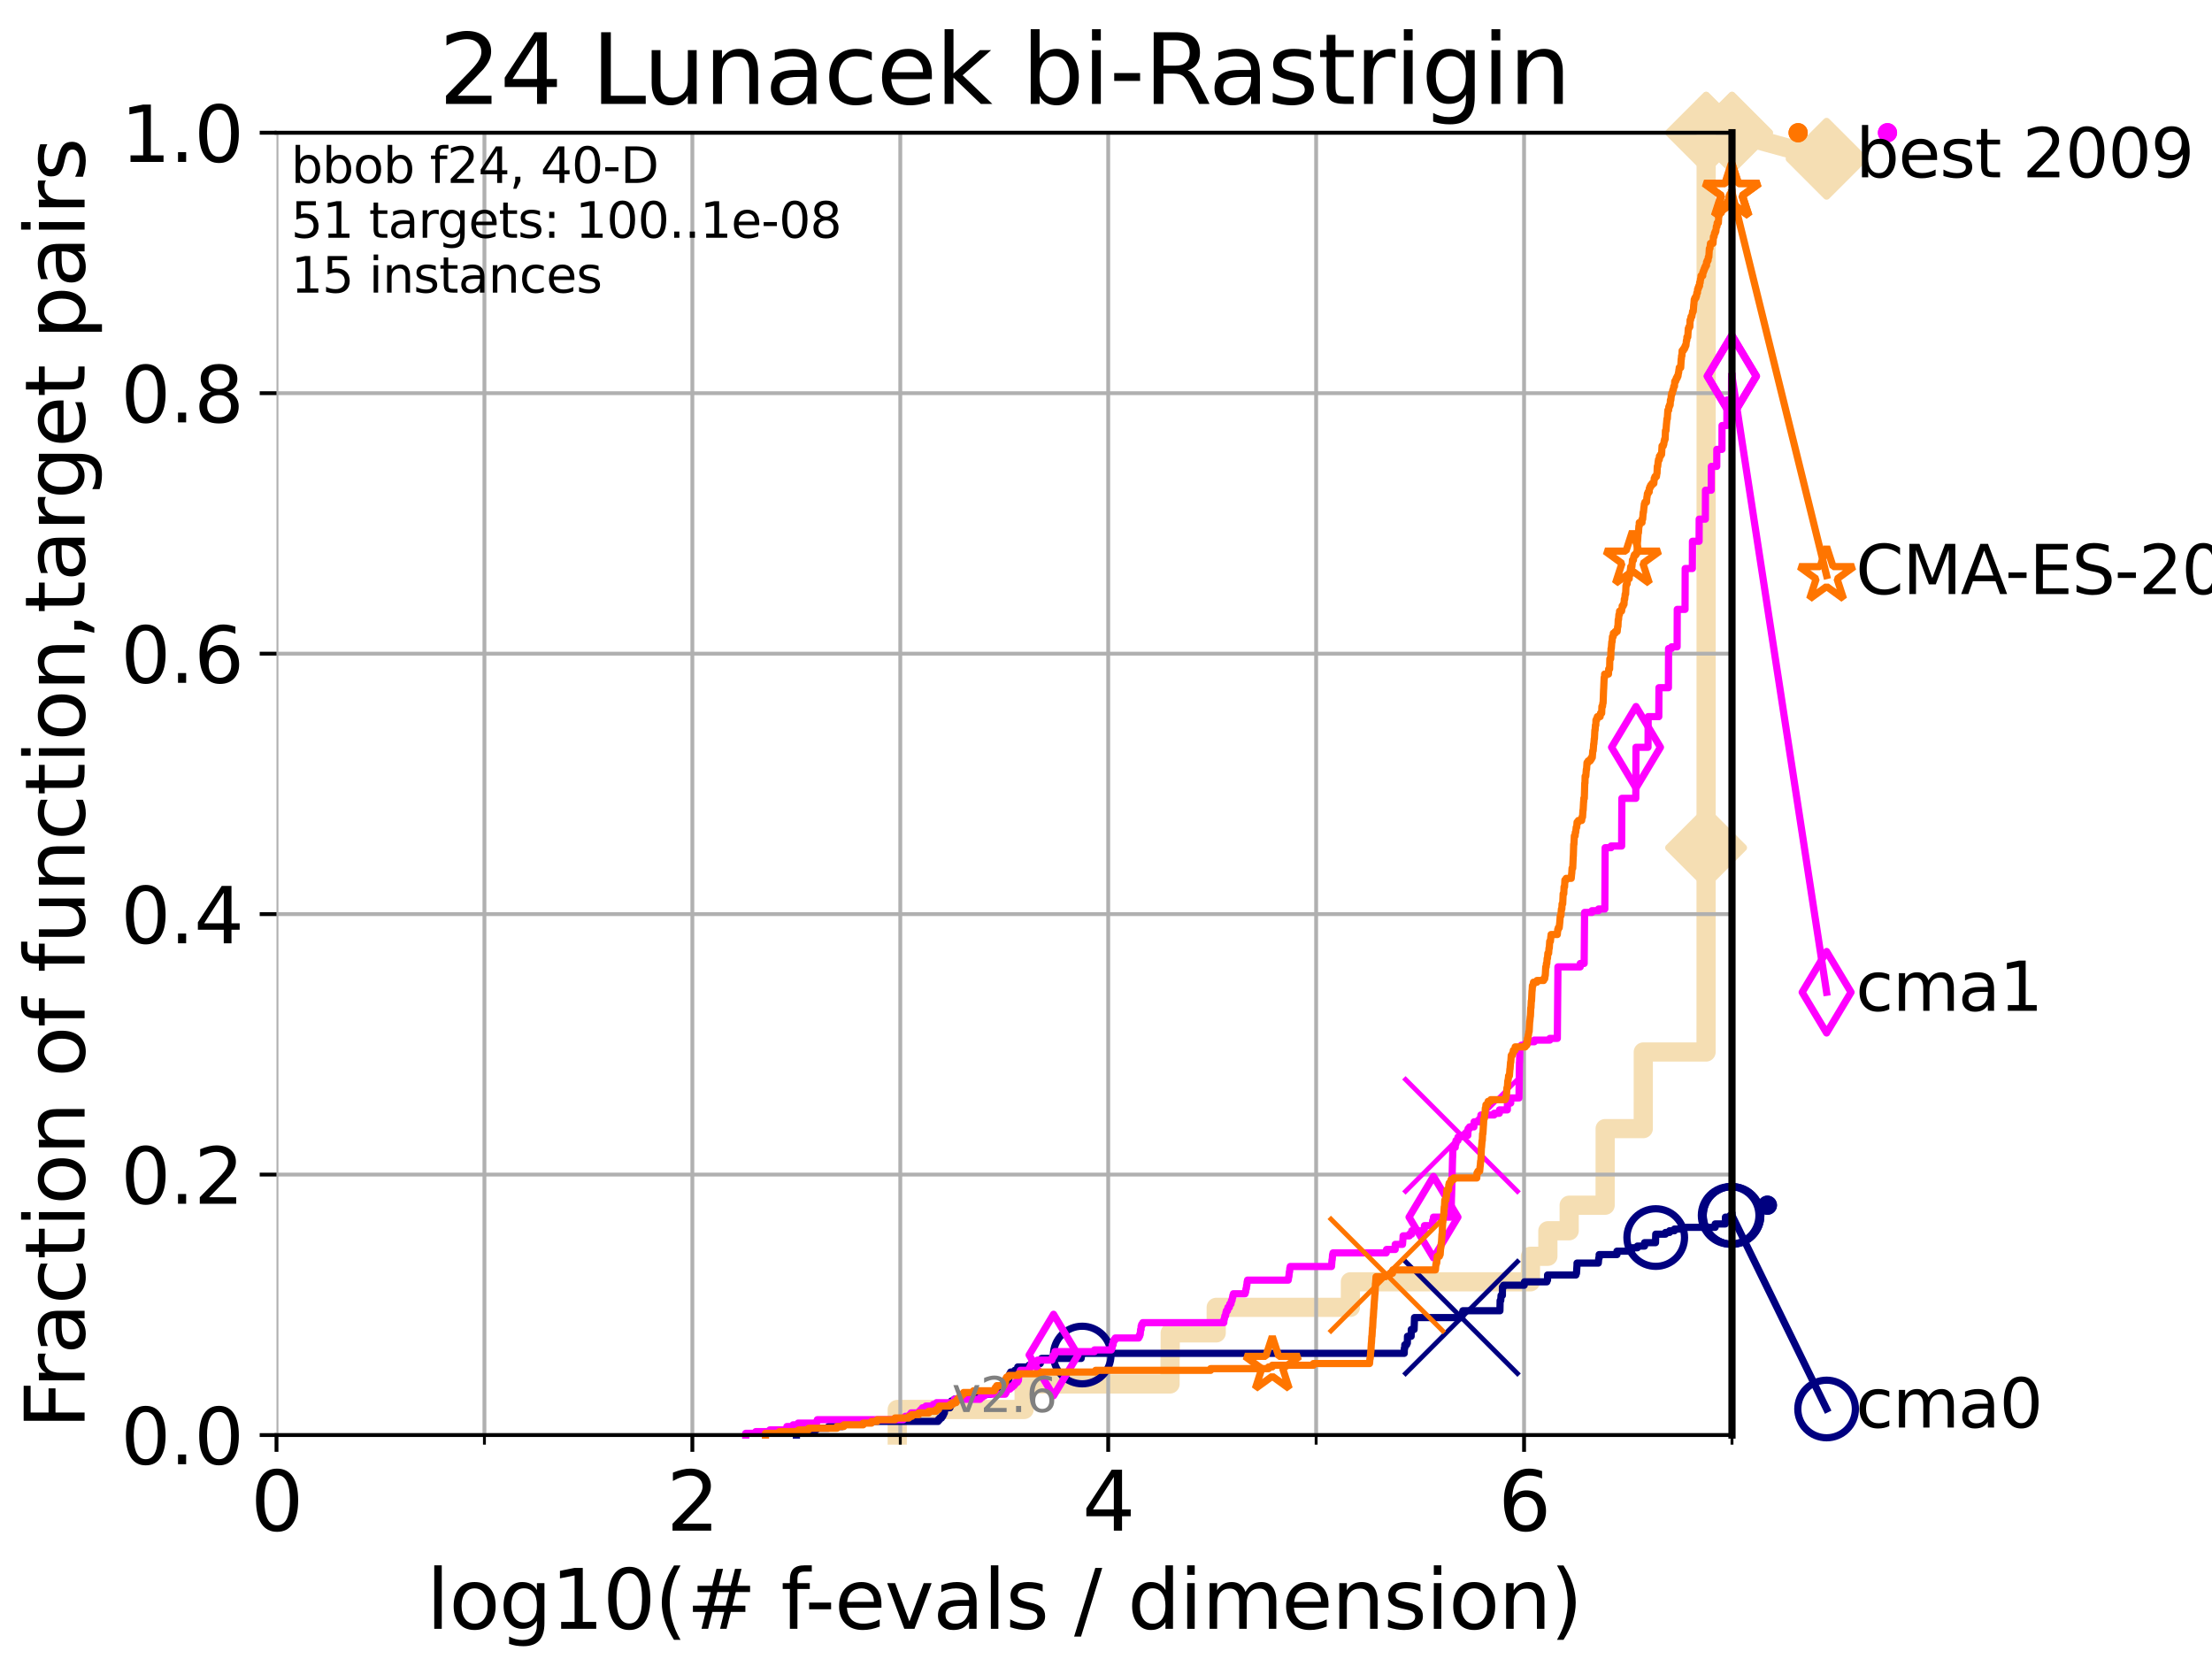 <?xml version="1.0" encoding="utf-8" standalone="no"?>
<!DOCTYPE svg PUBLIC "-//W3C//DTD SVG 1.1//EN"
  "http://www.w3.org/Graphics/SVG/1.1/DTD/svg11.dtd">
<svg xmlns:xlink="http://www.w3.org/1999/xlink" width="460.8pt" height="345.6pt" viewBox="0 0 460.8 345.6" xmlns="http://www.w3.org/2000/svg" version="1.1">
 <defs>
  <style type="text/css">*{stroke-linejoin: round; stroke-linecap: butt}</style>
 </defs>
 <g id="figure_1">
  <g id="patch_1">
   <path d="M 0 345.6 
L 460.8 345.6 
L 460.8 0 
L 0 0 
z
" style="fill: #ffffff"/>
  </g>
  <g id="axes_1">
   <g id="patch_2">
    <path d="M 57.6 298.944 
L 360.806 298.944 
L 360.806 27.648 
L 57.6 27.648 
z
" style="fill: #ffffff"/>
   </g>
   <g id="line2d_1">
    <path d="M 186.913 298.944 
L 186.913 293.624 
L 213.345 293.624 
L 213.345 288.305 
L 243.743 288.305 
L 243.743 282.985 
L 243.776 282.985 
L 243.776 277.666 
L 253.359 277.666 
L 253.359 272.346 
L 281.311 272.346 
L 281.311 267.027 
L 318.823 267.027 
L 318.823 261.707 
L 322.45 261.707 
L 322.45 256.388 
L 326.888 256.388 
L 326.888 251.068 
L 334.38 251.068 
L 334.38 245.749 
L 334.383 245.749 
L 334.383 240.429 
L 334.386 240.429 
L 334.386 235.11 
L 342.323 235.11 
L 342.323 229.79 
L 342.325 229.79 
L 342.325 224.471 
L 342.328 224.471 
L 342.328 219.151 
L 355.405 219.151 
L 355.405 213.832 
L 355.406 213.832 
L 355.406 208.512 
L 355.406 208.512 
L 355.406 203.192 
L 355.407 203.192 
L 355.407 197.873 
L 355.408 197.873 
L 355.408 192.553 
L 355.408 192.553 
L 355.408 187.234 
L 355.408 187.234 
L 355.408 181.914 
L 355.409 181.914 
L 355.409 176.595 
L 355.41 176.595 
L 355.41 171.275 
L 355.41 171.275 
L 355.41 165.956 
L 355.411 165.956 
L 355.411 160.636 
L 355.411 160.636 
L 355.411 155.317 
L 355.412 155.317 
L 355.412 149.997 
L 355.412 149.997 
L 355.412 144.678 
L 355.413 144.678 
L 355.413 139.358 
L 355.414 139.358 
L 355.414 134.039 
L 355.414 134.039 
L 355.414 128.719 
L 355.414 128.719 
L 355.414 123.4 
L 355.415 123.4 
L 355.415 118.08 
L 355.416 118.08 
L 355.416 112.76 
L 355.416 112.76 
L 355.416 107.441 
L 355.417 107.441 
L 355.417 102.121 
L 355.417 102.121 
L 355.417 96.802 
L 355.418 96.802 
L 355.418 91.482 
L 355.418 91.482 
L 355.418 86.163 
L 355.419 86.163 
L 355.419 80.843 
L 355.42 80.843 
L 355.42 75.524 
L 355.42 75.524 
L 355.42 70.204 
L 355.42 70.204 
L 355.42 64.885 
L 355.421 64.885 
L 355.421 59.565 
L 355.422 59.565 
L 355.422 54.246 
L 355.422 54.246 
L 355.422 48.926 
L 355.423 48.926 
L 355.423 43.607 
L 355.423 43.607 
L 355.423 38.287 
L 355.424 38.287 
L 355.424 32.968 
L 355.425 32.968 
L 355.425 27.648 
L 360.806 27.648 
" style="fill: none; stroke: #f5deb3; stroke-width: 4; stroke-linecap: square"/>
   </g>
   <g id="line2d_2">
    <defs>
     <path id="m254edea49b" d="M -0 7.778 
L 7.778 0 
L 0 -7.778 
L -7.778 -0 
z
" style="stroke: #f5deb3; stroke-width: 1.5; stroke-linejoin: miter"/>
    </defs>
    <g>
     <use xlink:href="#m254edea49b" x="355.41" y="176.595" style="fill: #f5deb3; stroke: #f5deb3; stroke-width: 1.5; stroke-linejoin: miter"/>
     <use xlink:href="#m254edea49b" x="355.425" y="27.648" style="fill: #f5deb3; stroke: #f5deb3; stroke-width: 1.5; stroke-linejoin: miter"/>
     <use xlink:href="#m254edea49b" x="355.425" y="27.648" style="fill: #f5deb3; stroke: #f5deb3; stroke-width: 1.5; stroke-linejoin: miter"/>
     <use xlink:href="#m254edea49b" x="360.806" y="27.648" style="fill: #f5deb3; stroke: #f5deb3; stroke-width: 1.5; stroke-linejoin: miter"/>
    </g>
   </g>
   <g id="line2d_3">
    <path style="fill: none; stroke: #f5deb3; stroke-width: 4; stroke-linecap: square"/>
    <g/>
   </g>
   <g id="line2d_4">
    <path d="M 360.806 27.648 
L 380.515 33.074 
" style="fill: none; stroke: #f5deb3; stroke-width: 4; stroke-linecap: square"/>
    <g>
     <use xlink:href="#m254edea49b" x="360.806" y="27.648" style="fill: #f5deb3; stroke: #f5deb3; stroke-width: 1.5; stroke-linejoin: miter"/>
     <use xlink:href="#m254edea49b" x="380.515" y="33.074" style="fill: #f5deb3; stroke: #f5deb3; stroke-width: 1.5; stroke-linejoin: miter"/>
    </g>
   </g>
   <g id="matplotlib.axis_1">
    <g id="xtick_1">
     <g id="line2d_5">
      <path d="M 57.6 298.944 
L 57.6 27.648 
" clip-path="url(#pd1dd575b73)" style="fill: none; stroke: #b0b0b0; stroke-width: 0.8; stroke-linecap: square"/>
     </g>
     <g id="line2d_6">
      <defs>
       <path id="m15a3c287f6" d="M 0 0 
L 0 3.5 
" style="stroke: #000000; stroke-width: 0.8"/>
      </defs>
      <g>
       <use xlink:href="#m15a3c287f6" x="57.6" y="298.944" style="stroke: #000000; stroke-width: 0.8"/>
      </g>
     </g>
     <g id="text_1">
      <!-- 0 -->
      <g transform="translate(52.192 318.861)scale(0.17 -0.17)">
       <defs>
        <path id="DejaVuSans-30" d="M 2034 4250 
Q 1547 4250 1301 3770 
Q 1056 3291 1056 2328 
Q 1056 1369 1301 889 
Q 1547 409 2034 409 
Q 2525 409 2770 889 
Q 3016 1369 3016 2328 
Q 3016 3291 2770 3770 
Q 2525 4250 2034 4250 
z
M 2034 4750 
Q 2819 4750 3233 4129 
Q 3647 3509 3647 2328 
Q 3647 1150 3233 529 
Q 2819 -91 2034 -91 
Q 1250 -91 836 529 
Q 422 1150 422 2328 
Q 422 3509 836 4129 
Q 1250 4750 2034 4750 
z
" transform="scale(0.016)"/>
       </defs>
       <use xlink:href="#DejaVuSans-30"/>
      </g>
     </g>
    </g>
    <g id="xtick_2">
     <g id="line2d_7">
      <path d="M 144.23 298.944 
L 144.23 27.648 
" clip-path="url(#pd1dd575b73)" style="fill: none; stroke: #b0b0b0; stroke-width: 0.8; stroke-linecap: square"/>
     </g>
     <g id="line2d_8">
      <g>
       <use xlink:href="#m15a3c287f6" x="144.23" y="298.944" style="stroke: #000000; stroke-width: 0.8"/>
      </g>
     </g>
     <g id="text_2">
      <!-- 2 -->
      <g transform="translate(138.822 318.861)scale(0.17 -0.17)">
       <defs>
        <path id="DejaVuSans-32" d="M 1228 531 
L 3431 531 
L 3431 0 
L 469 0 
L 469 531 
Q 828 903 1448 1529 
Q 2069 2156 2228 2338 
Q 2531 2678 2651 2914 
Q 2772 3150 2772 3378 
Q 2772 3750 2511 3984 
Q 2250 4219 1831 4219 
Q 1534 4219 1204 4116 
Q 875 4013 500 3803 
L 500 4441 
Q 881 4594 1212 4672 
Q 1544 4750 1819 4750 
Q 2544 4750 2975 4387 
Q 3406 4025 3406 3419 
Q 3406 3131 3298 2873 
Q 3191 2616 2906 2266 
Q 2828 2175 2409 1742 
Q 1991 1309 1228 531 
z
" transform="scale(0.016)"/>
       </defs>
       <use xlink:href="#DejaVuSans-32"/>
      </g>
     </g>
    </g>
    <g id="xtick_3">
     <g id="line2d_9">
      <path d="M 230.861 298.944 
L 230.861 27.648 
" clip-path="url(#pd1dd575b73)" style="fill: none; stroke: #b0b0b0; stroke-width: 0.8; stroke-linecap: square"/>
     </g>
     <g id="line2d_10">
      <g>
       <use xlink:href="#m15a3c287f6" x="230.861" y="298.944" style="stroke: #000000; stroke-width: 0.8"/>
      </g>
     </g>
     <g id="text_3">
      <!-- 4 -->
      <g transform="translate(225.453 318.861)scale(0.17 -0.17)">
       <defs>
        <path id="DejaVuSans-34" d="M 2419 4116 
L 825 1625 
L 2419 1625 
L 2419 4116 
z
M 2253 4666 
L 3047 4666 
L 3047 1625 
L 3713 1625 
L 3713 1100 
L 3047 1100 
L 3047 0 
L 2419 0 
L 2419 1100 
L 313 1100 
L 313 1709 
L 2253 4666 
z
" transform="scale(0.016)"/>
       </defs>
       <use xlink:href="#DejaVuSans-34"/>
      </g>
     </g>
    </g>
    <g id="xtick_4">
     <g id="line2d_11">
      <path d="M 317.491 298.944 
L 317.491 27.648 
" clip-path="url(#pd1dd575b73)" style="fill: none; stroke: #b0b0b0; stroke-width: 0.8; stroke-linecap: square"/>
     </g>
     <g id="line2d_12">
      <g>
       <use xlink:href="#m15a3c287f6" x="317.491" y="298.944" style="stroke: #000000; stroke-width: 0.8"/>
      </g>
     </g>
     <g id="text_4">
      <!-- 6 -->
      <g transform="translate(312.083 318.861)scale(0.17 -0.17)">
       <defs>
        <path id="DejaVuSans-36" d="M 2113 2584 
Q 1688 2584 1439 2293 
Q 1191 2003 1191 1497 
Q 1191 994 1439 701 
Q 1688 409 2113 409 
Q 2538 409 2786 701 
Q 3034 994 3034 1497 
Q 3034 2003 2786 2293 
Q 2538 2584 2113 2584 
z
M 3366 4563 
L 3366 3988 
Q 3128 4100 2886 4159 
Q 2644 4219 2406 4219 
Q 1781 4219 1451 3797 
Q 1122 3375 1075 2522 
Q 1259 2794 1537 2939 
Q 1816 3084 2150 3084 
Q 2853 3084 3261 2657 
Q 3669 2231 3669 1497 
Q 3669 778 3244 343 
Q 2819 -91 2113 -91 
Q 1303 -91 875 529 
Q 447 1150 447 2328 
Q 447 3434 972 4092 
Q 1497 4750 2381 4750 
Q 2619 4750 2861 4703 
Q 3103 4656 3366 4563 
z
" transform="scale(0.016)"/>
       </defs>
       <use xlink:href="#DejaVuSans-36"/>
      </g>
     </g>
    </g>
    <g id="xtick_5">
     <g id="line2d_13">
      <path d="M 100.915 298.944 
L 100.915 27.648 
" clip-path="url(#pd1dd575b73)" style="fill: none; stroke: #b0b0b0; stroke-width: 0.8; stroke-linecap: square"/>
     </g>
     <g id="line2d_14">
      <defs>
       <path id="m50368cccb2" d="M 0 0 
L 0 2 
" style="stroke: #000000; stroke-width: 0.6"/>
      </defs>
      <g>
       <use xlink:href="#m50368cccb2" x="100.915" y="298.944" style="stroke: #000000; stroke-width: 0.6"/>
      </g>
     </g>
    </g>
    <g id="xtick_6">
     <g id="line2d_15">
      <path d="M 187.546 298.944 
L 187.546 27.648 
" clip-path="url(#pd1dd575b73)" style="fill: none; stroke: #b0b0b0; stroke-width: 0.8; stroke-linecap: square"/>
     </g>
     <g id="line2d_16">
      <g>
       <use xlink:href="#m50368cccb2" x="187.546" y="298.944" style="stroke: #000000; stroke-width: 0.6"/>
      </g>
     </g>
    </g>
    <g id="xtick_7">
     <g id="line2d_17">
      <path d="M 274.176 298.944 
L 274.176 27.648 
" clip-path="url(#pd1dd575b73)" style="fill: none; stroke: #b0b0b0; stroke-width: 0.8; stroke-linecap: square"/>
     </g>
     <g id="line2d_18">
      <g>
       <use xlink:href="#m50368cccb2" x="274.176" y="298.944" style="stroke: #000000; stroke-width: 0.6"/>
      </g>
     </g>
    </g>
    <g id="xtick_8">
     <g id="line2d_19">
      <path d="M 360.806 298.944 
L 360.806 27.648 
" clip-path="url(#pd1dd575b73)" style="fill: none; stroke: #b0b0b0; stroke-width: 0.8; stroke-linecap: square"/>
     </g>
     <g id="line2d_20">
      <g>
       <use xlink:href="#m50368cccb2" x="360.806" y="298.944" style="stroke: #000000; stroke-width: 0.6"/>
      </g>
     </g>
    </g>
    <g id="text_5">
     <!-- log10(# f-evals / dimension) -->
     <g transform="translate(88.823 339.314)scale(0.17 -0.17)">
      <defs>
       <path id="DejaVuSans-6c" d="M 603 4863 
L 1178 4863 
L 1178 0 
L 603 0 
L 603 4863 
z
" transform="scale(0.016)"/>
       <path id="DejaVuSans-6f" d="M 1959 3097 
Q 1497 3097 1228 2736 
Q 959 2375 959 1747 
Q 959 1119 1226 758 
Q 1494 397 1959 397 
Q 2419 397 2687 759 
Q 2956 1122 2956 1747 
Q 2956 2369 2687 2733 
Q 2419 3097 1959 3097 
z
M 1959 3584 
Q 2709 3584 3137 3096 
Q 3566 2609 3566 1747 
Q 3566 888 3137 398 
Q 2709 -91 1959 -91 
Q 1206 -91 779 398 
Q 353 888 353 1747 
Q 353 2609 779 3096 
Q 1206 3584 1959 3584 
z
" transform="scale(0.016)"/>
       <path id="DejaVuSans-67" d="M 2906 1791 
Q 2906 2416 2648 2759 
Q 2391 3103 1925 3103 
Q 1463 3103 1205 2759 
Q 947 2416 947 1791 
Q 947 1169 1205 825 
Q 1463 481 1925 481 
Q 2391 481 2648 825 
Q 2906 1169 2906 1791 
z
M 3481 434 
Q 3481 -459 3084 -895 
Q 2688 -1331 1869 -1331 
Q 1566 -1331 1297 -1286 
Q 1028 -1241 775 -1147 
L 775 -588 
Q 1028 -725 1275 -790 
Q 1522 -856 1778 -856 
Q 2344 -856 2625 -561 
Q 2906 -266 2906 331 
L 2906 616 
Q 2728 306 2450 153 
Q 2172 0 1784 0 
Q 1141 0 747 490 
Q 353 981 353 1791 
Q 353 2603 747 3093 
Q 1141 3584 1784 3584 
Q 2172 3584 2450 3431 
Q 2728 3278 2906 2969 
L 2906 3500 
L 3481 3500 
L 3481 434 
z
" transform="scale(0.016)"/>
       <path id="DejaVuSans-31" d="M 794 531 
L 1825 531 
L 1825 4091 
L 703 3866 
L 703 4441 
L 1819 4666 
L 2450 4666 
L 2450 531 
L 3481 531 
L 3481 0 
L 794 0 
L 794 531 
z
" transform="scale(0.016)"/>
       <path id="DejaVuSans-28" d="M 1984 4856 
Q 1566 4138 1362 3434 
Q 1159 2731 1159 2009 
Q 1159 1288 1364 580 
Q 1569 -128 1984 -844 
L 1484 -844 
Q 1016 -109 783 600 
Q 550 1309 550 2009 
Q 550 2706 781 3412 
Q 1013 4119 1484 4856 
L 1984 4856 
z
" transform="scale(0.016)"/>
       <path id="DejaVuSans-23" d="M 3272 2816 
L 2363 2816 
L 2100 1772 
L 3016 1772 
L 3272 2816 
z
M 2803 4594 
L 2478 3297 
L 3391 3297 
L 3719 4594 
L 4219 4594 
L 3897 3297 
L 4872 3297 
L 4872 2816 
L 3775 2816 
L 3519 1772 
L 4513 1772 
L 4513 1294 
L 3397 1294 
L 3072 0 
L 2572 0 
L 2894 1294 
L 1978 1294 
L 1656 0 
L 1153 0 
L 1478 1294 
L 494 1294 
L 494 1772 
L 1594 1772 
L 1856 2816 
L 850 2816 
L 850 3297 
L 1978 3297 
L 2297 4594 
L 2803 4594 
z
" transform="scale(0.016)"/>
       <path id="DejaVuSans-20" transform="scale(0.016)"/>
       <path id="DejaVuSans-66" d="M 2375 4863 
L 2375 4384 
L 1825 4384 
Q 1516 4384 1395 4259 
Q 1275 4134 1275 3809 
L 1275 3500 
L 2222 3500 
L 2222 3053 
L 1275 3053 
L 1275 0 
L 697 0 
L 697 3053 
L 147 3053 
L 147 3500 
L 697 3500 
L 697 3744 
Q 697 4328 969 4595 
Q 1241 4863 1831 4863 
L 2375 4863 
z
" transform="scale(0.016)"/>
       <path id="DejaVuSans-2d" d="M 313 2009 
L 1997 2009 
L 1997 1497 
L 313 1497 
L 313 2009 
z
" transform="scale(0.016)"/>
       <path id="DejaVuSans-65" d="M 3597 1894 
L 3597 1613 
L 953 1613 
Q 991 1019 1311 708 
Q 1631 397 2203 397 
Q 2534 397 2845 478 
Q 3156 559 3463 722 
L 3463 178 
Q 3153 47 2828 -22 
Q 2503 -91 2169 -91 
Q 1331 -91 842 396 
Q 353 884 353 1716 
Q 353 2575 817 3079 
Q 1281 3584 2069 3584 
Q 2775 3584 3186 3129 
Q 3597 2675 3597 1894 
z
M 3022 2063 
Q 3016 2534 2758 2815 
Q 2500 3097 2075 3097 
Q 1594 3097 1305 2825 
Q 1016 2553 972 2059 
L 3022 2063 
z
" transform="scale(0.016)"/>
       <path id="DejaVuSans-76" d="M 191 3500 
L 800 3500 
L 1894 563 
L 2988 3500 
L 3597 3500 
L 2284 0 
L 1503 0 
L 191 3500 
z
" transform="scale(0.016)"/>
       <path id="DejaVuSans-61" d="M 2194 1759 
Q 1497 1759 1228 1600 
Q 959 1441 959 1056 
Q 959 750 1161 570 
Q 1363 391 1709 391 
Q 2188 391 2477 730 
Q 2766 1069 2766 1631 
L 2766 1759 
L 2194 1759 
z
M 3341 1997 
L 3341 0 
L 2766 0 
L 2766 531 
Q 2569 213 2275 61 
Q 1981 -91 1556 -91 
Q 1019 -91 701 211 
Q 384 513 384 1019 
Q 384 1609 779 1909 
Q 1175 2209 1959 2209 
L 2766 2209 
L 2766 2266 
Q 2766 2663 2505 2880 
Q 2244 3097 1772 3097 
Q 1472 3097 1187 3025 
Q 903 2953 641 2809 
L 641 3341 
Q 956 3463 1253 3523 
Q 1550 3584 1831 3584 
Q 2591 3584 2966 3190 
Q 3341 2797 3341 1997 
z
" transform="scale(0.016)"/>
       <path id="DejaVuSans-73" d="M 2834 3397 
L 2834 2853 
Q 2591 2978 2328 3040 
Q 2066 3103 1784 3103 
Q 1356 3103 1142 2972 
Q 928 2841 928 2578 
Q 928 2378 1081 2264 
Q 1234 2150 1697 2047 
L 1894 2003 
Q 2506 1872 2764 1633 
Q 3022 1394 3022 966 
Q 3022 478 2636 193 
Q 2250 -91 1575 -91 
Q 1294 -91 989 -36 
Q 684 19 347 128 
L 347 722 
Q 666 556 975 473 
Q 1284 391 1588 391 
Q 1994 391 2212 530 
Q 2431 669 2431 922 
Q 2431 1156 2273 1281 
Q 2116 1406 1581 1522 
L 1381 1569 
Q 847 1681 609 1914 
Q 372 2147 372 2553 
Q 372 3047 722 3315 
Q 1072 3584 1716 3584 
Q 2034 3584 2315 3537 
Q 2597 3491 2834 3397 
z
" transform="scale(0.016)"/>
       <path id="DejaVuSans-2f" d="M 1625 4666 
L 2156 4666 
L 531 -594 
L 0 -594 
L 1625 4666 
z
" transform="scale(0.016)"/>
       <path id="DejaVuSans-64" d="M 2906 2969 
L 2906 4863 
L 3481 4863 
L 3481 0 
L 2906 0 
L 2906 525 
Q 2725 213 2448 61 
Q 2172 -91 1784 -91 
Q 1150 -91 751 415 
Q 353 922 353 1747 
Q 353 2572 751 3078 
Q 1150 3584 1784 3584 
Q 2172 3584 2448 3432 
Q 2725 3281 2906 2969 
z
M 947 1747 
Q 947 1113 1208 752 
Q 1469 391 1925 391 
Q 2381 391 2643 752 
Q 2906 1113 2906 1747 
Q 2906 2381 2643 2742 
Q 2381 3103 1925 3103 
Q 1469 3103 1208 2742 
Q 947 2381 947 1747 
z
" transform="scale(0.016)"/>
       <path id="DejaVuSans-69" d="M 603 3500 
L 1178 3500 
L 1178 0 
L 603 0 
L 603 3500 
z
M 603 4863 
L 1178 4863 
L 1178 4134 
L 603 4134 
L 603 4863 
z
" transform="scale(0.016)"/>
       <path id="DejaVuSans-6d" d="M 3328 2828 
Q 3544 3216 3844 3400 
Q 4144 3584 4550 3584 
Q 5097 3584 5394 3201 
Q 5691 2819 5691 2113 
L 5691 0 
L 5113 0 
L 5113 2094 
Q 5113 2597 4934 2840 
Q 4756 3084 4391 3084 
Q 3944 3084 3684 2787 
Q 3425 2491 3425 1978 
L 3425 0 
L 2847 0 
L 2847 2094 
Q 2847 2600 2669 2842 
Q 2491 3084 2119 3084 
Q 1678 3084 1418 2786 
Q 1159 2488 1159 1978 
L 1159 0 
L 581 0 
L 581 3500 
L 1159 3500 
L 1159 2956 
Q 1356 3278 1631 3431 
Q 1906 3584 2284 3584 
Q 2666 3584 2933 3390 
Q 3200 3197 3328 2828 
z
" transform="scale(0.016)"/>
       <path id="DejaVuSans-6e" d="M 3513 2113 
L 3513 0 
L 2938 0 
L 2938 2094 
Q 2938 2591 2744 2837 
Q 2550 3084 2163 3084 
Q 1697 3084 1428 2787 
Q 1159 2491 1159 1978 
L 1159 0 
L 581 0 
L 581 3500 
L 1159 3500 
L 1159 2956 
Q 1366 3272 1645 3428 
Q 1925 3584 2291 3584 
Q 2894 3584 3203 3211 
Q 3513 2838 3513 2113 
z
" transform="scale(0.016)"/>
       <path id="DejaVuSans-29" d="M 513 4856 
L 1013 4856 
Q 1481 4119 1714 3412 
Q 1947 2706 1947 2009 
Q 1947 1309 1714 600 
Q 1481 -109 1013 -844 
L 513 -844 
Q 928 -128 1133 580 
Q 1338 1288 1338 2009 
Q 1338 2731 1133 3434 
Q 928 4138 513 4856 
z
" transform="scale(0.016)"/>
      </defs>
      <use xlink:href="#DejaVuSans-6c"/>
      <use xlink:href="#DejaVuSans-6f" x="27.783"/>
      <use xlink:href="#DejaVuSans-67" x="88.965"/>
      <use xlink:href="#DejaVuSans-31" x="152.441"/>
      <use xlink:href="#DejaVuSans-30" x="216.064"/>
      <use xlink:href="#DejaVuSans-28" x="279.688"/>
      <use xlink:href="#DejaVuSans-23" x="318.701"/>
      <use xlink:href="#DejaVuSans-20" x="402.49"/>
      <use xlink:href="#DejaVuSans-66" x="434.277"/>
      <use xlink:href="#DejaVuSans-2d" x="463.982"/>
      <use xlink:href="#DejaVuSans-65" x="500.066"/>
      <use xlink:href="#DejaVuSans-76" x="561.59"/>
      <use xlink:href="#DejaVuSans-61" x="620.77"/>
      <use xlink:href="#DejaVuSans-6c" x="682.049"/>
      <use xlink:href="#DejaVuSans-73" x="709.832"/>
      <use xlink:href="#DejaVuSans-20" x="761.932"/>
      <use xlink:href="#DejaVuSans-2f" x="793.719"/>
      <use xlink:href="#DejaVuSans-20" x="827.41"/>
      <use xlink:href="#DejaVuSans-64" x="859.197"/>
      <use xlink:href="#DejaVuSans-69" x="922.674"/>
      <use xlink:href="#DejaVuSans-6d" x="950.457"/>
      <use xlink:href="#DejaVuSans-65" x="1047.869"/>
      <use xlink:href="#DejaVuSans-6e" x="1109.393"/>
      <use xlink:href="#DejaVuSans-73" x="1172.771"/>
      <use xlink:href="#DejaVuSans-69" x="1224.871"/>
      <use xlink:href="#DejaVuSans-6f" x="1252.654"/>
      <use xlink:href="#DejaVuSans-6e" x="1313.836"/>
      <use xlink:href="#DejaVuSans-29" x="1377.215"/>
     </g>
    </g>
   </g>
   <g id="matplotlib.axis_2">
    <g id="ytick_1">
     <g id="line2d_21">
      <path d="M 57.6 298.944 
L 360.806 298.944 
" clip-path="url(#pd1dd575b73)" style="fill: none; stroke: #b0b0b0; stroke-width: 0.8; stroke-linecap: square"/>
     </g>
     <g id="line2d_22">
      <defs>
       <path id="md81f6e090a" d="M 0 0 
L -3.5 0 
" style="stroke: #000000; stroke-width: 0.8"/>
      </defs>
      <g>
       <use xlink:href="#md81f6e090a" x="57.6" y="298.944" style="stroke: #000000; stroke-width: 0.8"/>
      </g>
     </g>
     <g id="text_6">
      <!-- 0.0 -->
      <g transform="translate(25.155 305.023)scale(0.16 -0.16)">
       <defs>
        <path id="DejaVuSans-2e" d="M 684 794 
L 1344 794 
L 1344 0 
L 684 0 
L 684 794 
z
" transform="scale(0.016)"/>
       </defs>
       <use xlink:href="#DejaVuSans-30"/>
       <use xlink:href="#DejaVuSans-2e" x="63.623"/>
       <use xlink:href="#DejaVuSans-30" x="95.41"/>
      </g>
     </g>
    </g>
    <g id="ytick_2">
     <g id="line2d_23">
      <path d="M 57.6 244.685 
L 360.806 244.685 
" clip-path="url(#pd1dd575b73)" style="fill: none; stroke: #b0b0b0; stroke-width: 0.8; stroke-linecap: square"/>
     </g>
     <g id="line2d_24">
      <g>
       <use xlink:href="#md81f6e090a" x="57.6" y="244.685" style="stroke: #000000; stroke-width: 0.8"/>
      </g>
     </g>
     <g id="text_7">
      <!-- 0.2 -->
      <g transform="translate(25.155 250.764)scale(0.16 -0.16)">
       <use xlink:href="#DejaVuSans-30"/>
       <use xlink:href="#DejaVuSans-2e" x="63.623"/>
       <use xlink:href="#DejaVuSans-32" x="95.41"/>
      </g>
     </g>
    </g>
    <g id="ytick_3">
     <g id="line2d_25">
      <path d="M 57.6 190.426 
L 360.806 190.426 
" clip-path="url(#pd1dd575b73)" style="fill: none; stroke: #b0b0b0; stroke-width: 0.8; stroke-linecap: square"/>
     </g>
     <g id="line2d_26">
      <g>
       <use xlink:href="#md81f6e090a" x="57.6" y="190.426" style="stroke: #000000; stroke-width: 0.8"/>
      </g>
     </g>
     <g id="text_8">
      <!-- 0.4 -->
      <g transform="translate(25.155 196.504)scale(0.16 -0.16)">
       <use xlink:href="#DejaVuSans-30"/>
       <use xlink:href="#DejaVuSans-2e" x="63.623"/>
       <use xlink:href="#DejaVuSans-34" x="95.41"/>
      </g>
     </g>
    </g>
    <g id="ytick_4">
     <g id="line2d_27">
      <path d="M 57.6 136.166 
L 360.806 136.166 
" clip-path="url(#pd1dd575b73)" style="fill: none; stroke: #b0b0b0; stroke-width: 0.8; stroke-linecap: square"/>
     </g>
     <g id="line2d_28">
      <g>
       <use xlink:href="#md81f6e090a" x="57.6" y="136.166" style="stroke: #000000; stroke-width: 0.8"/>
      </g>
     </g>
     <g id="text_9">
      <!-- 0.6 -->
      <g transform="translate(25.155 142.245)scale(0.16 -0.16)">
       <use xlink:href="#DejaVuSans-30"/>
       <use xlink:href="#DejaVuSans-2e" x="63.623"/>
       <use xlink:href="#DejaVuSans-36" x="95.41"/>
      </g>
     </g>
    </g>
    <g id="ytick_5">
     <g id="line2d_29">
      <path d="M 57.6 81.907 
L 360.806 81.907 
" clip-path="url(#pd1dd575b73)" style="fill: none; stroke: #b0b0b0; stroke-width: 0.8; stroke-linecap: square"/>
     </g>
     <g id="line2d_30">
      <g>
       <use xlink:href="#md81f6e090a" x="57.6" y="81.907" style="stroke: #000000; stroke-width: 0.8"/>
      </g>
     </g>
     <g id="text_10">
      <!-- 0.8 -->
      <g transform="translate(25.155 87.986)scale(0.16 -0.16)">
       <defs>
        <path id="DejaVuSans-38" d="M 2034 2216 
Q 1584 2216 1326 1975 
Q 1069 1734 1069 1313 
Q 1069 891 1326 650 
Q 1584 409 2034 409 
Q 2484 409 2743 651 
Q 3003 894 3003 1313 
Q 3003 1734 2745 1975 
Q 2488 2216 2034 2216 
z
M 1403 2484 
Q 997 2584 770 2862 
Q 544 3141 544 3541 
Q 544 4100 942 4425 
Q 1341 4750 2034 4750 
Q 2731 4750 3128 4425 
Q 3525 4100 3525 3541 
Q 3525 3141 3298 2862 
Q 3072 2584 2669 2484 
Q 3125 2378 3379 2068 
Q 3634 1759 3634 1313 
Q 3634 634 3220 271 
Q 2806 -91 2034 -91 
Q 1263 -91 848 271 
Q 434 634 434 1313 
Q 434 1759 690 2068 
Q 947 2378 1403 2484 
z
M 1172 3481 
Q 1172 3119 1398 2916 
Q 1625 2713 2034 2713 
Q 2441 2713 2670 2916 
Q 2900 3119 2900 3481 
Q 2900 3844 2670 4047 
Q 2441 4250 2034 4250 
Q 1625 4250 1398 4047 
Q 1172 3844 1172 3481 
z
" transform="scale(0.016)"/>
       </defs>
       <use xlink:href="#DejaVuSans-30"/>
       <use xlink:href="#DejaVuSans-2e" x="63.623"/>
       <use xlink:href="#DejaVuSans-38" x="95.41"/>
      </g>
     </g>
    </g>
    <g id="ytick_6">
     <g id="line2d_31">
      <path d="M 57.6 27.648 
L 360.806 27.648 
" clip-path="url(#pd1dd575b73)" style="fill: none; stroke: #b0b0b0; stroke-width: 0.8; stroke-linecap: square"/>
     </g>
     <g id="line2d_32">
      <g>
       <use xlink:href="#md81f6e090a" x="57.6" y="27.648" style="stroke: #000000; stroke-width: 0.8"/>
      </g>
     </g>
     <g id="text_11">
      <!-- 1.0 -->
      <g transform="translate(25.155 33.727)scale(0.16 -0.16)">
       <use xlink:href="#DejaVuSans-31"/>
       <use xlink:href="#DejaVuSans-2e" x="63.623"/>
       <use xlink:href="#DejaVuSans-30" x="95.41"/>
      </g>
     </g>
    </g>
    <g id="text_12">
     <!-- Fraction of function,target pairs -->
     <g transform="translate(17.62 297.681)rotate(-90)scale(0.17 -0.17)">
      <defs>
       <path id="DejaVuSans-46" d="M 628 4666 
L 3309 4666 
L 3309 4134 
L 1259 4134 
L 1259 2759 
L 3109 2759 
L 3109 2228 
L 1259 2228 
L 1259 0 
L 628 0 
L 628 4666 
z
" transform="scale(0.016)"/>
       <path id="DejaVuSans-72" d="M 2631 2963 
Q 2534 3019 2420 3045 
Q 2306 3072 2169 3072 
Q 1681 3072 1420 2755 
Q 1159 2438 1159 1844 
L 1159 0 
L 581 0 
L 581 3500 
L 1159 3500 
L 1159 2956 
Q 1341 3275 1631 3429 
Q 1922 3584 2338 3584 
Q 2397 3584 2469 3576 
Q 2541 3569 2628 3553 
L 2631 2963 
z
" transform="scale(0.016)"/>
       <path id="DejaVuSans-63" d="M 3122 3366 
L 3122 2828 
Q 2878 2963 2633 3030 
Q 2388 3097 2138 3097 
Q 1578 3097 1268 2742 
Q 959 2388 959 1747 
Q 959 1106 1268 751 
Q 1578 397 2138 397 
Q 2388 397 2633 464 
Q 2878 531 3122 666 
L 3122 134 
Q 2881 22 2623 -34 
Q 2366 -91 2075 -91 
Q 1284 -91 818 406 
Q 353 903 353 1747 
Q 353 2603 823 3093 
Q 1294 3584 2113 3584 
Q 2378 3584 2631 3529 
Q 2884 3475 3122 3366 
z
" transform="scale(0.016)"/>
       <path id="DejaVuSans-74" d="M 1172 4494 
L 1172 3500 
L 2356 3500 
L 2356 3053 
L 1172 3053 
L 1172 1153 
Q 1172 725 1289 603 
Q 1406 481 1766 481 
L 2356 481 
L 2356 0 
L 1766 0 
Q 1100 0 847 248 
Q 594 497 594 1153 
L 594 3053 
L 172 3053 
L 172 3500 
L 594 3500 
L 594 4494 
L 1172 4494 
z
" transform="scale(0.016)"/>
       <path id="DejaVuSans-75" d="M 544 1381 
L 544 3500 
L 1119 3500 
L 1119 1403 
Q 1119 906 1312 657 
Q 1506 409 1894 409 
Q 2359 409 2629 706 
Q 2900 1003 2900 1516 
L 2900 3500 
L 3475 3500 
L 3475 0 
L 2900 0 
L 2900 538 
Q 2691 219 2414 64 
Q 2138 -91 1772 -91 
Q 1169 -91 856 284 
Q 544 659 544 1381 
z
M 1991 3584 
L 1991 3584 
z
" transform="scale(0.016)"/>
       <path id="DejaVuSans-2c" d="M 750 794 
L 1409 794 
L 1409 256 
L 897 -744 
L 494 -744 
L 750 256 
L 750 794 
z
" transform="scale(0.016)"/>
       <path id="DejaVuSans-70" d="M 1159 525 
L 1159 -1331 
L 581 -1331 
L 581 3500 
L 1159 3500 
L 1159 2969 
Q 1341 3281 1617 3432 
Q 1894 3584 2278 3584 
Q 2916 3584 3314 3078 
Q 3713 2572 3713 1747 
Q 3713 922 3314 415 
Q 2916 -91 2278 -91 
Q 1894 -91 1617 61 
Q 1341 213 1159 525 
z
M 3116 1747 
Q 3116 2381 2855 2742 
Q 2594 3103 2138 3103 
Q 1681 3103 1420 2742 
Q 1159 2381 1159 1747 
Q 1159 1113 1420 752 
Q 1681 391 2138 391 
Q 2594 391 2855 752 
Q 3116 1113 3116 1747 
z
" transform="scale(0.016)"/>
      </defs>
      <use xlink:href="#DejaVuSans-46"/>
      <use xlink:href="#DejaVuSans-72" x="50.27"/>
      <use xlink:href="#DejaVuSans-61" x="91.383"/>
      <use xlink:href="#DejaVuSans-63" x="152.662"/>
      <use xlink:href="#DejaVuSans-74" x="207.643"/>
      <use xlink:href="#DejaVuSans-69" x="246.852"/>
      <use xlink:href="#DejaVuSans-6f" x="274.635"/>
      <use xlink:href="#DejaVuSans-6e" x="335.816"/>
      <use xlink:href="#DejaVuSans-20" x="399.195"/>
      <use xlink:href="#DejaVuSans-6f" x="430.982"/>
      <use xlink:href="#DejaVuSans-66" x="492.164"/>
      <use xlink:href="#DejaVuSans-20" x="527.369"/>
      <use xlink:href="#DejaVuSans-66" x="559.156"/>
      <use xlink:href="#DejaVuSans-75" x="594.361"/>
      <use xlink:href="#DejaVuSans-6e" x="657.74"/>
      <use xlink:href="#DejaVuSans-63" x="721.119"/>
      <use xlink:href="#DejaVuSans-74" x="776.1"/>
      <use xlink:href="#DejaVuSans-69" x="815.309"/>
      <use xlink:href="#DejaVuSans-6f" x="843.092"/>
      <use xlink:href="#DejaVuSans-6e" x="904.273"/>
      <use xlink:href="#DejaVuSans-2c" x="967.652"/>
      <use xlink:href="#DejaVuSans-74" x="999.439"/>
      <use xlink:href="#DejaVuSans-61" x="1038.648"/>
      <use xlink:href="#DejaVuSans-72" x="1099.928"/>
      <use xlink:href="#DejaVuSans-67" x="1139.291"/>
      <use xlink:href="#DejaVuSans-65" x="1202.768"/>
      <use xlink:href="#DejaVuSans-74" x="1264.291"/>
      <use xlink:href="#DejaVuSans-20" x="1303.5"/>
      <use xlink:href="#DejaVuSans-70" x="1335.287"/>
      <use xlink:href="#DejaVuSans-61" x="1398.764"/>
      <use xlink:href="#DejaVuSans-69" x="1460.043"/>
      <use xlink:href="#DejaVuSans-72" x="1487.826"/>
      <use xlink:href="#DejaVuSans-73" x="1528.939"/>
     </g>
    </g>
   </g>
   <g id="line2d_33">
    <defs>
     <path id="mdb5033da4b" d="M 0 1.5 
C 0.398 1.5 0.779 1.342 1.061 1.061 
C 1.342 0.779 1.5 0.398 1.5 0 
C 1.5 -0.398 1.342 -0.779 1.061 -1.061 
C 0.779 -1.342 0.398 -1.5 0 -1.5 
C -0.398 -1.5 -0.779 -1.342 -1.061 -1.061 
C -1.342 -0.779 -1.5 -0.398 -1.5 0 
C -1.5 0.398 -1.342 0.779 -1.061 1.061 
C -0.779 1.342 -0.398 1.5 0 1.5 
z
" style="stroke: #f5deb3"/>
    </defs>
    <g>
     <use xlink:href="#mdb5033da4b" x="355.425" y="27.648" style="fill: #f5deb3; stroke: #f5deb3"/>
     <use xlink:href="#mdb5033da4b" x="355.425" y="27.648" style="fill: #f5deb3; stroke: #f5deb3"/>
    </g>
   </g>
   <g id="line2d_34">
    <defs>
     <path id="m6f564f65d4" d="M 0 1.5 
C 0.398 1.5 0.779 1.342 1.061 1.061 
C 1.342 0.779 1.5 0.398 1.5 0 
C 1.5 -0.398 1.342 -0.779 1.061 -1.061 
C 0.779 -1.342 0.398 -1.5 0 -1.5 
C -0.398 -1.5 -0.779 -1.342 -1.061 -1.061 
C -1.342 -0.779 -1.5 -0.398 -1.5 0 
C -1.5 0.398 -1.342 0.779 -1.061 1.061 
C -0.779 1.342 -0.398 1.5 0 1.5 
z
" style="stroke: #000080"/>
    </defs>
    <g>
     <use xlink:href="#m6f564f65d4" x="368.181" y="251.068" style="fill: #000080; stroke: #000080"/>
     <use xlink:href="#m6f564f65d4" x="368.181" y="251.068" style="fill: #000080; stroke: #000080"/>
    </g>
   </g>
   <g id="line2d_35">
    <path d="M 165.906 298.944 
L 165.906 298.589 
L 166.686 298.589 
L 166.686 298.235 
L 167.86 298.235 
L 167.86 297.88 
L 170.03 297.88 
L 170.03 297.525 
L 172.595 297.525 
L 172.595 297.171 
L 175.463 297.171 
L 175.463 296.816 
L 176.087 296.816 
L 176.087 296.462 
L 176.904 296.462 
L 176.904 296.107 
L 195.42 296.107 
L 195.42 295.752 
L 195.744 295.752 
L 195.744 295.398 
L 196.141 295.398 
L 196.141 295.043 
L 196.395 295.043 
L 196.395 294.688 
L 196.57 294.688 
L 196.57 294.334 
L 196.734 294.334 
L 196.796 293.624 
L 196.91 293.624 
L 196.91 293.27 
L 197.892 293.27 
L 197.959 292.206 
L 198.196 292.206 
L 198.196 291.851 
L 198.779 291.851 
L 198.779 291.497 
L 200.16 291.497 
L 200.16 291.142 
L 200.624 291.142 
L 200.624 290.787 
L 202.008 290.787 
L 202.008 290.433 
L 206.358 290.433 
L 206.358 290.078 
L 207.524 290.078 
L 207.527 289.369 
L 207.691 289.369 
L 207.691 289.014 
L 208.098 289.014 
L 208.098 288.66 
L 209.454 288.66 
L 209.454 288.305 
L 209.652 288.305 
L 209.652 287.95 
L 210.016 287.95 
L 210.061 287.241 
L 210.184 287.241 
L 210.213 286.532 
L 210.343 286.532 
L 210.343 286.177 
L 210.534 286.177 
L 210.534 285.822 
L 211.399 285.822 
L 211.399 285.468 
L 211.942 285.468 
L 212.018 284.759 
L 214.355 284.759 
L 214.355 284.404 
L 215.075 284.404 
L 215.075 284.049 
L 216.705 284.049 
L 216.705 283.695 
L 216.862 283.695 
L 216.862 283.34 
L 216.99 283.34 
L 216.99 282.985 
L 225.227 282.985 
L 225.297 282.276 
L 225.444 282.276 
L 225.444 281.922 
L 292.528 281.922 
L 292.546 280.858 
L 292.64 280.858 
L 292.644 280.148 
L 293.021 280.148 
L 293.021 279.794 
L 293.178 279.794 
L 293.202 278.375 
L 293.967 278.375 
L 293.993 276.957 
L 294.584 276.957 
L 294.668 274.474 
L 304.52 274.474 
L 304.63 273.41 
L 304.737 273.41 
L 304.737 273.056 
L 312.462 273.056 
L 312.502 270.928 
L 312.634 270.928 
L 312.697 269.864 
L 312.973 269.864 
L 312.983 268.091 
L 313.214 268.091 
L 313.214 267.736 
L 317.522 267.736 
L 317.578 267.027 
L 322.236 267.027 
L 322.236 266.672 
L 322.38 266.672 
L 322.385 265.608 
L 328.285 265.608 
L 328.285 265.254 
L 328.411 265.254 
L 328.522 263.48 
L 328.523 263.48 
L 328.523 263.126 
L 332.956 263.126 
L 333.053 262.062 
L 333.135 262.062 
L 333.136 261.353 
L 336.842 261.353 
L 336.844 260.643 
L 339.878 260.643 
L 339.938 259.934 
L 341.103 259.934 
L 341.103 259.579 
L 342.592 259.579 
L 342.592 258.87 
L 344.873 258.87 
L 344.92 257.097 
L 346.951 257.097 
L 346.951 256.742 
L 347.799 256.742 
L 347.799 256.388 
L 348.82 256.388 
L 348.82 256.033 
L 350.482 256.033 
L 350.482 255.678 
L 357.298 255.678 
L 357.299 254.969 
L 359.418 254.969 
L 359.439 253.551 
L 360.424 253.551 
L 360.424 253.196 
L 360.806 253.196 
L 360.806 253.196 
" style="fill: none; stroke: #000080; stroke-width: 1.5; stroke-linecap: square"/>
   </g>
   <g id="line2d_36">
    <defs>
     <path id="m8e88d9a43c" d="M 0 6 
C 1.591 6 3.117 5.368 4.243 4.243 
C 5.368 3.117 6 1.591 6 0 
C 6 -1.591 5.368 -3.117 4.243 -4.243 
C 3.117 -5.368 1.591 -6 0 -6 
C -1.591 -6 -3.117 -5.368 -4.243 -4.243 
C -5.368 -3.117 -6 -1.591 -6 0 
C -6 1.591 -5.368 3.117 -4.243 4.243 
C -3.117 5.368 -1.591 6 0 6 
z
" style="stroke: #000080; stroke-width: 1.5"/>
    </defs>
    <g>
     <use xlink:href="#m8e88d9a43c" x="225.444" y="282.276" style="fill-opacity: 0; stroke: #000080; stroke-width: 1.5"/>
     <use xlink:href="#m8e88d9a43c" x="344.92" y="257.806" style="fill-opacity: 0; stroke: #000080; stroke-width: 1.5"/>
     <use xlink:href="#m8e88d9a43c" x="360.424" y="253.196" style="fill-opacity: 0; stroke: #000080; stroke-width: 1.5"/>
     <use xlink:href="#m8e88d9a43c" x="360.806" y="253.196" style="fill-opacity: 0; stroke: #000080; stroke-width: 1.5"/>
    </g>
   </g>
   <g id="line2d_37">
    <path style="fill: none; stroke: #000080; stroke-width: 1.5; stroke-linecap: square"/>
    <g/>
   </g>
   <g id="line2d_38">
    <path d="M 304.455 274.474 
" clip-path="url(#pd1dd575b73)" style="fill: none; stroke: #000080; stroke-width: 1.5; stroke-linecap: square"/>
    <defs>
     <path id="m1c9c31bbb8" d="M -12 12 
L 12 -12 
M -12 -12 
L 12 12 
" style="stroke: #000080"/>
    </defs>
    <g clip-path="url(#pd1dd575b73)">
     <use xlink:href="#m1c9c31bbb8" x="304.455" y="274.474" style="fill: #000080; stroke: #000080"/>
    </g>
   </g>
   <g id="line2d_39">
    <defs>
     <path id="m12a86a6628" d="M 0 1.5 
C 0.398 1.5 0.779 1.342 1.061 1.061 
C 1.342 0.779 1.5 0.398 1.5 0 
C 1.5 -0.398 1.342 -0.779 1.061 -1.061 
C 0.779 -1.342 0.398 -1.5 0 -1.5 
C -0.398 -1.5 -0.779 -1.342 -1.061 -1.061 
C -1.342 -0.779 -1.5 -0.398 -1.5 0 
C -1.5 0.398 -1.342 0.779 -1.061 1.061 
C -0.779 1.342 -0.398 1.5 0 1.5 
z
" style="stroke: #ff00ff"/>
    </defs>
    <g>
     <use xlink:href="#m12a86a6628" x="393.197" y="27.648" style="fill: #ff00ff; stroke: #ff00ff"/>
     <use xlink:href="#m12a86a6628" x="393.197" y="27.648" style="fill: #ff00ff; stroke: #ff00ff"/>
    </g>
   </g>
   <g id="line2d_40">
    <path d="M 155.35 298.944 
L 155.35 298.589 
L 157.438 298.589 
L 157.438 298.235 
L 160.359 298.235 
L 160.359 297.88 
L 163.861 297.88 
L 163.924 297.171 
L 165.211 297.171 
L 165.211 296.816 
L 166.263 296.816 
L 166.263 296.462 
L 170.092 296.462 
L 170.092 296.107 
L 170.265 296.107 
L 170.265 295.752 
L 188.166 295.752 
L 188.166 295.398 
L 188.594 295.398 
L 188.594 295.043 
L 189.513 295.043 
L 189.513 294.688 
L 189.801 294.688 
L 189.801 294.334 
L 191.504 294.334 
L 191.504 293.979 
L 191.839 293.979 
L 191.839 293.624 
L 192.161 293.624 
L 192.161 293.27 
L 192.875 293.27 
L 192.875 292.915 
L 194.401 292.915 
L 194.401 292.561 
L 195.092 292.561 
L 195.092 292.206 
L 198.801 292.206 
L 198.808 291.497 
L 204.164 291.497 
L 204.164 291.142 
L 204.563 291.142 
L 204.563 290.787 
L 205.104 290.787 
L 205.104 290.433 
L 209.4 290.433 
L 209.4 290.078 
L 209.628 290.078 
L 209.699 289.369 
L 210.401 289.369 
L 210.401 289.014 
L 210.836 289.014 
L 210.836 288.66 
L 211.244 288.66 
L 211.244 288.305 
L 211.529 288.305 
L 211.529 287.95 
L 211.947 287.95 
L 211.947 287.596 
L 212.151 287.596 
L 212.255 286.177 
L 212.509 286.177 
L 212.549 285.468 
L 214.343 285.468 
L 214.343 285.113 
L 214.544 285.113 
L 214.544 284.759 
L 214.695 284.759 
L 214.695 284.404 
L 214.857 284.404 
L 214.911 283.695 
L 216.115 283.695 
L 216.115 283.34 
L 219.135 283.34 
L 219.135 282.985 
L 219.255 282.985 
L 219.255 282.631 
L 219.475 282.631 
L 219.475 282.276 
L 219.696 282.276 
L 219.764 281.567 
L 228.002 281.567 
L 228.002 281.212 
L 231.51 281.212 
L 231.51 280.858 
L 231.67 280.858 
L 231.706 280.148 
L 231.885 280.148 
L 231.901 279.439 
L 232.069 279.439 
L 232.069 279.084 
L 232.33 279.084 
L 232.33 278.73 
L 237.199 278.73 
L 237.199 278.375 
L 237.398 278.375 
L 237.398 278.021 
L 237.526 278.021 
L 237.61 276.957 
L 237.711 276.957 
L 237.721 276.247 
L 237.835 276.247 
L 237.835 275.893 
L 238.055 275.893 
L 238.055 275.538 
L 254.938 275.538 
L 254.976 274.829 
L 255.051 274.829 
L 255.158 274.12 
L 255.305 274.12 
L 255.379 273.41 
L 255.474 273.41 
L 255.474 273.056 
L 255.713 273.056 
L 255.799 272.346 
L 256.093 272.346 
L 256.192 271.637 
L 256.434 271.637 
L 256.528 270.928 
L 256.652 270.928 
L 256.758 270.219 
L 256.821 270.219 
L 256.821 269.864 
L 256.942 269.864 
L 256.942 269.509 
L 259.368 269.509 
L 259.368 269.155 
L 259.486 269.155 
L 259.565 268.445 
L 259.637 268.445 
L 259.695 267.736 
L 259.748 267.736 
L 259.802 267.027 
L 259.882 267.027 
L 259.882 266.672 
L 268.364 266.672 
L 268.46 265.963 
L 268.499 265.963 
L 268.599 264.899 
L 268.654 264.899 
L 268.693 264.19 
L 268.776 264.19 
L 268.776 263.835 
L 277.376 263.835 
L 277.486 262.417 
L 277.527 262.417 
L 277.602 261.353 
L 277.695 261.353 
L 277.695 260.998 
L 288.779 260.998 
L 288.842 260.289 
L 290.643 260.289 
L 290.652 259.225 
L 292.167 259.225 
L 292.277 257.806 
L 292.287 257.806 
L 292.287 257.452 
L 293.616 257.452 
L 293.616 257.097 
L 294.079 257.097 
L 294.094 256.388 
L 296.681 256.388 
L 296.742 255.324 
L 298.411 255.324 
L 298.446 254.26 
L 298.587 254.26 
L 298.622 253.551 
L 302.265 253.551 
L 302.373 249.295 
L 302.381 249.295 
L 302.485 245.394 
L 302.493 245.394 
L 302.599 241.138 
L 302.61 241.138 
L 302.661 239.011 
L 303.153 239.011 
L 303.156 238.301 
L 303.305 238.301 
L 303.31 237.592 
L 303.715 237.592 
L 303.718 236.883 
L 304.284 236.883 
L 304.284 236.528 
L 305.767 236.528 
L 305.839 235.11 
L 306.128 235.11 
L 306.128 234.755 
L 307.042 234.755 
L 307.083 233.691 
L 308.49 233.691 
L 308.499 232.273 
L 311.242 232.273 
L 311.242 231.918 
L 312.335 231.918 
L 312.369 231.209 
L 314.005 231.209 
L 314.029 229.79 
L 314.712 229.79 
L 314.718 228.726 
L 316.434 228.726 
L 316.53 221.279 
L 316.553 221.279 
L 316.617 218.087 
L 316.927 218.087 
L 316.927 217.733 
L 317.766 217.733 
L 317.766 217.378 
L 318.23 217.378 
L 318.23 217.023 
L 319.618 217.023 
L 319.618 216.669 
L 322.868 216.669 
L 322.868 216.314 
L 324.421 216.314 
L 324.531 203.547 
L 324.533 203.547 
L 324.541 201.419 
L 329.193 201.419 
L 329.195 200.71 
L 330.01 200.71 
L 330.099 190.071 
L 331.632 190.071 
L 331.632 189.716 
L 333.004 189.716 
L 333.004 189.362 
L 334.314 189.362 
L 334.382 176.595 
L 335.614 176.595 
L 335.614 176.24 
L 337.816 176.24 
L 337.866 166.31 
L 340.762 166.31 
L 340.809 155.671 
L 343.312 155.671 
L 343.347 149.288 
L 345.556 149.288 
L 345.593 143.259 
L 347.563 143.259 
L 347.593 135.102 
L 348.216 135.102 
L 348.216 134.748 
L 349.373 134.748 
L 349.403 126.946 
L 351.025 126.946 
L 351.055 118.435 
L 352.546 118.435 
L 352.569 112.76 
L 353.951 112.76 
L 353.973 108.15 
L 355.259 108.15 
L 355.281 102.121 
L 356.48 102.121 
L 356.502 97.157 
L 357.631 97.157 
L 357.646 93.61 
L 358.715 93.61 
L 358.729 88.645 
L 359.735 88.645 
L 359.752 83.326 
L 360.706 83.326 
L 360.721 78.361 
L 360.806 78.361 
" style="fill: none; stroke: #ff00ff; stroke-width: 1.5; stroke-linecap: square"/>
   </g>
   <g id="line2d_41">
    <defs>
     <path id="me9f9f939a3" d="M -0 8.485 
L 5.091 0 
L 0 -8.485 
L -5.091 -0 
z
" style="stroke: #ff00ff; stroke-width: 1.5; stroke-linejoin: miter"/>
    </defs>
    <g>
     <use xlink:href="#me9f9f939a3" x="219.475" y="282.276" style="fill-opacity: 0; stroke: #ff00ff; stroke-width: 1.5; stroke-linejoin: miter"/>
     <use xlink:href="#me9f9f939a3" x="298.622" y="253.551" style="fill-opacity: 0; stroke: #ff00ff; stroke-width: 1.5; stroke-linejoin: miter"/>
     <use xlink:href="#me9f9f939a3" x="340.809" y="155.671" style="fill-opacity: 0; stroke: #ff00ff; stroke-width: 1.5; stroke-linejoin: miter"/>
     <use xlink:href="#me9f9f939a3" x="360.721" y="78.361" style="fill-opacity: 0; stroke: #ff00ff; stroke-width: 1.5; stroke-linejoin: miter"/>
     <use xlink:href="#me9f9f939a3" x="360.806" y="78.361" style="fill-opacity: 0; stroke: #ff00ff; stroke-width: 1.5; stroke-linejoin: miter"/>
    </g>
   </g>
   <g id="line2d_42">
    <path style="fill: none; stroke: #ff00ff; stroke-width: 1.5; stroke-linecap: square"/>
    <g/>
   </g>
   <g id="line2d_43">
    <path d="M 304.452 236.528 
" clip-path="url(#pd1dd575b73)" style="fill: none; stroke: #ff00ff; stroke-width: 1.5; stroke-linecap: square"/>
    <defs>
     <path id="mba34d1f897" d="M -12 12 
L 12 -12 
M -12 -12 
L 12 12 
" style="stroke: #ff00ff"/>
    </defs>
    <g clip-path="url(#pd1dd575b73)">
     <use xlink:href="#mba34d1f897" x="304.452" y="236.528" style="fill: #ff00ff; stroke: #ff00ff"/>
    </g>
   </g>
   <g id="line2d_44">
    <defs>
     <path id="mb3b771a178" d="M 0 1.5 
C 0.398 1.5 0.779 1.342 1.061 1.061 
C 1.342 0.779 1.5 0.398 1.5 0 
C 1.5 -0.398 1.342 -0.779 1.061 -1.061 
C 0.779 -1.342 0.398 -1.5 0 -1.5 
C -0.398 -1.5 -0.779 -1.342 -1.061 -1.061 
C -1.342 -0.779 -1.5 -0.398 -1.5 0 
C -1.5 0.398 -1.342 0.779 -1.061 1.061 
C -0.779 1.342 -0.398 1.5 0 1.5 
z
" style="stroke: #ff7500"/>
    </defs>
    <g>
     <use xlink:href="#mb3b771a178" x="374.584" y="27.648" style="fill: #ff7500; stroke: #ff7500"/>
     <use xlink:href="#mb3b771a178" x="374.584" y="27.648" style="fill: #ff7500; stroke: #ff7500"/>
    </g>
   </g>
   <g id="line2d_45">
    <path d="M 159.46 298.944 
L 159.46 298.589 
L 162.346 298.589 
L 162.346 298.235 
L 166.359 298.235 
L 166.359 297.88 
L 168.444 297.88 
L 168.444 297.525 
L 174.354 297.525 
L 174.354 297.171 
L 175.778 297.171 
L 175.778 296.816 
L 179.815 296.816 
L 179.815 296.462 
L 181.552 296.462 
L 181.552 296.107 
L 182.721 296.107 
L 182.721 295.752 
L 186.445 295.752 
L 186.445 295.398 
L 189.348 295.398 
L 189.348 295.043 
L 189.971 295.043 
L 189.971 294.688 
L 191.383 294.688 
L 191.383 294.334 
L 193.489 294.334 
L 193.489 293.979 
L 195.015 293.979 
L 195.015 293.624 
L 195.518 293.624 
L 195.518 293.27 
L 195.634 293.27 
L 195.634 292.915 
L 197.929 292.915 
L 197.929 292.561 
L 198.465 292.561 
L 198.465 292.206 
L 199.152 292.206 
L 199.152 291.851 
L 199.402 291.851 
L 199.402 291.497 
L 199.741 291.497 
L 199.741 291.142 
L 200.101 291.142 
L 200.101 290.787 
L 200.346 290.787 
L 200.346 290.433 
L 200.744 290.433 
L 200.744 290.078 
L 202.797 290.078 
L 202.797 289.723 
L 207.179 289.723 
L 207.179 289.369 
L 207.377 289.369 
L 207.377 289.014 
L 207.647 289.014 
L 207.647 288.66 
L 209.127 288.66 
L 209.127 288.305 
L 209.28 288.305 
L 209.28 287.95 
L 209.476 287.95 
L 209.486 287.241 
L 209.688 287.241 
L 209.688 286.886 
L 210.125 286.886 
L 210.125 286.532 
L 212.183 286.532 
L 212.183 286.177 
L 216.89 286.177 
L 216.89 285.822 
L 228.24 285.822 
L 228.24 285.468 
L 252.192 285.468 
L 252.192 285.113 
L 264.259 285.113 
L 264.259 284.759 
L 265.037 284.759 
L 265.037 284.404 
L 273.607 284.404 
L 273.607 284.049 
L 285.297 284.049 
L 285.385 282.985 
L 285.441 282.985 
L 285.541 281.567 
L 285.574 281.567 
L 285.676 279.794 
L 285.696 279.794 
L 285.771 278.375 
L 285.809 278.375 
L 285.909 276.602 
L 285.941 276.602 
L 286.045 274.474 
L 286.08 274.474 
L 286.182 272.701 
L 286.199 272.701 
L 286.308 270.928 
L 286.322 270.928 
L 286.418 269.509 
L 286.442 269.509 
L 286.534 267.381 
L 286.555 267.381 
L 286.658 265.963 
L 288.625 265.963 
L 288.625 265.608 
L 289.54 265.608 
L 289.54 265.254 
L 290.082 265.254 
L 290.163 264.544 
L 299.027 264.544 
L 299.116 263.48 
L 299.165 263.48 
L 299.165 263.126 
L 299.288 263.126 
L 299.383 262.062 
L 299.402 262.062 
L 299.402 261.707 
L 299.856 261.707 
L 299.856 261.353 
L 300.009 261.353 
L 300.113 259.934 
L 300.156 259.934 
L 300.257 258.87 
L 300.283 258.87 
L 300.391 257.097 
L 300.426 257.097 
L 300.534 254.615 
L 300.573 254.615 
L 300.678 253.196 
L 300.756 253.196 
L 300.859 251.423 
L 300.914 251.423 
L 300.974 250.004 
L 301.203 250.004 
L 301.235 249.295 
L 301.323 249.295 
L 301.402 247.877 
L 301.77 247.877 
L 301.811 246.813 
L 301.894 246.813 
L 301.894 246.458 
L 302.157 246.458 
L 302.157 246.103 
L 302.277 246.103 
L 302.277 245.749 
L 302.808 245.749 
L 302.808 245.394 
L 307.639 245.394 
L 307.688 244.33 
L 307.881 244.33 
L 307.881 243.976 
L 308.244 243.976 
L 308.342 242.912 
L 308.359 242.912 
L 308.447 241.848 
L 308.503 241.848 
L 308.606 239.011 
L 308.639 239.011 
L 308.744 237.592 
L 308.793 237.592 
L 308.848 236.174 
L 308.918 236.174 
L 309.027 234.4 
L 309.033 234.4 
L 309.109 232.982 
L 309.229 232.982 
L 309.288 231.918 
L 309.361 231.918 
L 309.419 230.854 
L 309.487 230.854 
L 309.549 230.145 
L 309.906 230.145 
L 310.002 229.435 
L 310.562 229.435 
L 310.562 229.081 
L 313.55 229.081 
L 313.55 228.726 
L 313.713 228.726 
L 313.804 228.017 
L 313.835 228.017 
L 313.92 226.598 
L 314.011 226.598 
L 314.101 225.18 
L 314.135 225.18 
L 314.238 224.471 
L 314.261 224.471 
L 314.261 224.116 
L 314.438 224.116 
L 314.539 222.697 
L 314.568 222.697 
L 314.676 221.279 
L 314.723 221.279 
L 314.823 219.86 
L 315.033 219.86 
L 315.033 219.506 
L 315.153 219.506 
L 315.255 218.796 
L 315.611 218.796 
L 315.638 218.087 
L 317.733 218.087 
L 317.733 217.733 
L 318.054 217.733 
L 318.073 217.023 
L 318.173 217.023 
L 318.2 216.314 
L 318.288 216.314 
L 318.36 215.605 
L 318.403 215.605 
L 318.497 214.895 
L 318.551 214.895 
L 318.662 212.768 
L 318.69 212.768 
L 318.788 211.704 
L 318.815 211.704 
L 318.889 209.931 
L 318.934 209.931 
L 318.998 208.512 
L 319.046 208.512 
L 319.149 206.384 
L 319.173 206.384 
L 319.231 205.32 
L 319.344 205.32 
L 319.454 204.611 
L 320.177 204.611 
L 320.177 204.256 
L 321.56 204.256 
L 321.56 203.902 
L 321.783 203.902 
L 321.878 203.192 
L 321.912 203.192 
L 322.006 201.419 
L 322.104 201.419 
L 322.144 200.71 
L 322.225 200.71 
L 322.3 199.646 
L 322.368 199.646 
L 322.448 198.582 
L 322.611 198.582 
L 322.687 197.518 
L 322.744 197.518 
L 322.831 196.1 
L 322.981 196.1 
L 323.08 195.036 
L 323.12 195.036 
L 323.12 194.681 
L 324.417 194.681 
L 324.508 193.617 
L 324.619 193.617 
L 324.619 193.263 
L 324.814 193.263 
L 324.921 192.199 
L 324.925 192.199 
L 325.029 190.78 
L 325.159 190.78 
L 325.269 189.362 
L 325.362 189.362 
L 325.408 188.298 
L 325.539 188.298 
L 325.634 186.17 
L 325.763 186.17 
L 325.818 184.751 
L 325.927 184.751 
L 325.997 183.333 
L 326.257 183.333 
L 326.257 182.978 
L 327.315 182.978 
L 327.414 181.914 
L 327.428 181.914 
L 327.489 180.85 
L 327.625 180.85 
L 327.733 178.368 
L 327.75 178.368 
L 327.827 175.886 
L 327.876 175.886 
L 327.964 174.112 
L 328.133 174.112 
L 328.159 173.403 
L 328.25 173.403 
L 328.352 172.339 
L 328.456 172.339 
L 328.53 171.275 
L 328.803 171.275 
L 328.803 170.921 
L 329.489 170.921 
L 329.563 170.211 
L 329.672 170.211 
L 329.758 168.793 
L 329.797 168.793 
L 329.89 167.02 
L 329.911 167.02 
L 329.93 166.31 
L 330.042 166.31 
L 330.136 163.119 
L 330.179 163.119 
L 330.21 161.7 
L 330.353 161.7 
L 330.461 160.282 
L 330.511 160.282 
L 330.605 158.863 
L 330.843 158.863 
L 330.843 158.508 
L 331.277 158.508 
L 331.277 158.154 
L 331.513 158.154 
L 331.513 157.799 
L 331.702 157.799 
L 331.807 156.381 
L 331.888 156.381 
L 331.992 154.962 
L 332.03 154.962 
L 332.11 153.898 
L 332.153 153.898 
L 332.238 152.125 
L 332.291 152.125 
L 332.356 151.061 
L 332.441 151.061 
L 332.468 149.997 
L 332.623 149.997 
L 332.623 149.643 
L 332.767 149.643 
L 332.767 149.288 
L 333.336 149.288 
L 333.408 148.579 
L 333.657 148.579 
L 333.707 147.16 
L 333.833 147.16 
L 333.903 146.451 
L 333.954 146.451 
L 334.059 143.614 
L 334.069 143.614 
L 334.178 141.131 
L 334.27 141.131 
L 334.275 140.422 
L 335.08 140.422 
L 335.121 139.358 
L 335.311 139.358 
L 335.361 137.23 
L 335.535 137.23 
L 335.612 135.102 
L 335.667 135.102 
L 335.771 133.684 
L 335.829 133.684 
L 335.904 132.62 
L 336.055 132.62 
L 336.092 131.911 
L 336.474 131.911 
L 336.474 131.556 
L 336.886 131.556 
L 336.992 130.492 
L 337.048 130.492 
L 337.109 129.074 
L 337.172 129.074 
L 337.255 128.01 
L 337.361 128.01 
L 337.386 127.301 
L 337.801 127.301 
L 337.902 126.591 
L 337.928 126.591 
L 337.928 126.237 
L 338.147 126.237 
L 338.147 125.882 
L 338.313 125.882 
L 338.369 124.818 
L 338.453 124.818 
L 338.557 123.754 
L 338.652 123.754 
L 338.724 121.981 
L 338.812 121.981 
L 338.812 121.626 
L 338.972 121.626 
L 339.035 120.562 
L 339.395 120.562 
L 339.411 119.853 
L 339.512 119.853 
L 339.615 118.789 
L 339.638 118.789 
L 339.701 118.08 
L 339.951 118.08 
L 340.045 117.016 
L 340.063 117.016 
L 340.063 116.661 
L 340.276 116.661 
L 340.329 115.952 
L 340.458 115.952 
L 340.458 115.598 
L 340.79 115.598 
L 340.79 115.243 
L 341.022 115.243 
L 341.114 112.76 
L 341.138 112.76 
L 341.248 110.987 
L 341.32 110.987 
L 341.416 109.569 
L 341.487 109.569 
L 341.49 108.859 
L 342.061 108.859 
L 342.065 108.15 
L 342.197 108.15 
L 342.301 106.732 
L 342.363 106.732 
L 342.46 105.668 
L 342.478 105.668 
L 342.549 104.958 
L 342.666 104.958 
L 342.666 104.604 
L 342.996 104.604 
L 343.081 103.54 
L 343.114 103.54 
L 343.182 102.831 
L 343.336 102.831 
L 343.336 102.476 
L 343.56 102.476 
L 343.573 101.767 
L 343.696 101.767 
L 343.696 101.412 
L 343.873 101.412 
L 343.873 101.058 
L 344.149 101.058 
L 344.149 100.703 
L 344.527 100.703 
L 344.61 99.639 
L 344.757 99.639 
L 344.757 99.284 
L 345.064 99.284 
L 345.16 98.575 
L 345.192 98.575 
L 345.245 97.157 
L 345.332 97.157 
L 345.434 96.093 
L 345.489 96.093 
L 345.489 95.738 
L 345.668 95.738 
L 345.687 95.029 
L 345.923 95.029 
L 345.923 94.674 
L 346.134 94.674 
L 346.234 92.901 
L 346.49 92.901 
L 346.49 92.546 
L 346.602 92.546 
L 346.671 91.837 
L 346.762 91.837 
L 346.762 91.482 
L 346.88 91.482 
L 346.942 89.709 
L 347.054 89.709 
L 347.159 88.291 
L 347.169 88.291 
L 347.261 87.227 
L 347.335 87.227 
L 347.445 85.454 
L 347.611 85.454 
L 347.645 84.744 
L 347.775 84.744 
L 347.775 84.39 
L 347.923 84.39 
L 347.982 83.326 
L 348.072 83.326 
L 348.171 82.262 
L 348.246 82.262 
L 348.246 81.907 
L 348.376 81.907 
L 348.477 81.198 
L 348.602 81.198 
L 348.671 80.489 
L 348.822 80.489 
L 348.88 79.425 
L 349.083 79.425 
L 349.083 79.07 
L 349.221 79.07 
L 349.221 78.715 
L 349.411 78.715 
L 349.411 78.361 
L 349.553 78.361 
L 349.649 77.652 
L 349.685 77.652 
L 349.767 76.942 
L 349.817 76.942 
L 349.817 76.588 
L 350.121 76.588 
L 350.219 74.814 
L 350.256 74.814 
L 350.3 74.105 
L 350.374 74.105 
L 350.418 73.041 
L 350.679 73.041 
L 350.679 72.687 
L 350.917 72.687 
L 350.917 72.332 
L 351.066 72.332 
L 351.066 71.977 
L 351.211 71.977 
L 351.314 70.914 
L 351.387 70.914 
L 351.419 70.204 
L 351.595 70.204 
L 351.699 68.431 
L 351.835 68.431 
L 351.835 68.076 
L 352.029 68.076 
L 352.074 66.658 
L 352.184 66.658 
L 352.275 65.949 
L 352.441 65.949 
L 352.547 65.239 
L 352.59 65.239 
L 352.59 64.885 
L 352.735 64.885 
L 352.84 63.466 
L 352.859 63.466 
L 352.941 62.402 
L 353.076 62.402 
L 353.076 62.048 
L 353.296 62.048 
L 353.296 61.693 
L 353.411 61.693 
L 353.485 60.984 
L 353.614 60.984 
L 353.632 60.274 
L 353.75 60.274 
L 353.75 59.92 
L 353.885 59.92 
L 353.885 59.565 
L 354.05 59.565 
L 354.064 58.856 
L 354.178 58.856 
L 354.233 58.147 
L 354.298 58.147 
L 354.352 57.437 
L 354.715 57.437 
L 354.726 56.728 
L 354.859 56.728 
L 354.859 56.373 
L 354.995 56.373 
L 354.995 56.019 
L 355.128 56.019 
L 355.128 55.664 
L 355.302 55.664 
L 355.302 55.31 
L 355.496 55.31 
L 355.503 54.6 
L 355.644 54.6 
L 355.644 54.246 
L 355.825 54.246 
L 355.874 53.536 
L 355.984 53.536 
L 356.089 51.763 
L 356.214 51.763 
L 356.322 50.699 
L 356.847 50.699 
L 356.942 49.281 
L 357.083 49.281 
L 357.155 48.571 
L 357.303 48.571 
L 357.303 48.217 
L 357.443 48.217 
L 357.552 47.153 
L 357.687 47.153 
L 357.717 46.444 
L 357.965 46.444 
L 358.045 45.025 
L 358.11 45.025 
L 358.11 44.67 
L 358.251 44.67 
L 358.251 44.316 
L 358.581 44.316 
L 358.581 43.961 
L 358.733 43.961 
L 358.733 43.607 
L 359.089 43.607 
L 359.159 42.897 
L 359.288 42.897 
L 359.288 42.543 
L 359.735 42.543 
L 359.735 42.188 
L 359.947 42.188 
L 359.947 41.833 
L 360.142 41.833 
L 360.217 40.77 
L 360.376 40.77 
L 360.376 40.415 
L 360.674 40.415 
L 360.674 40.06 
L 360.806 40.06 
L 360.806 40.06 
" style="fill: none; stroke: #ff7500; stroke-width: 1.5; stroke-linecap: square"/>
   </g>
   <g id="line2d_46">
    <defs>
     <path id="m998b6a44c1" d="M 0 -6 
L -1.347 -1.854 
L -5.706 -1.854 
L -2.18 0.708 
L -3.527 4.854 
L -0 2.292 
L 3.527 4.854 
L 2.18 0.708 
L 5.706 -1.854 
L 1.347 -1.854 
z
" style="stroke: #ff7500; stroke-width: 1.5; stroke-linejoin: bevel"/>
    </defs>
    <g>
     <use xlink:href="#m998b6a44c1" x="265.037" y="284.404" style="fill-opacity: 0; stroke: #ff7500; stroke-width: 1.5; stroke-linejoin: bevel"/>
     <use xlink:href="#m998b6a44c1" x="340.063" y="116.661" style="fill-opacity: 0; stroke: #ff7500; stroke-width: 1.5; stroke-linejoin: bevel"/>
     <use xlink:href="#m998b6a44c1" x="360.674" y="40.06" style="fill-opacity: 0; stroke: #ff7500; stroke-width: 1.5; stroke-linejoin: bevel"/>
     <use xlink:href="#m998b6a44c1" x="360.806" y="40.06" style="fill-opacity: 0; stroke: #ff7500; stroke-width: 1.5; stroke-linejoin: bevel"/>
    </g>
   </g>
   <g id="line2d_47">
    <path style="fill: none; stroke: #ff7500; stroke-width: 1.5; stroke-linecap: square"/>
    <g/>
   </g>
   <g id="line2d_48">
    <path d="M 288.901 265.608 
" clip-path="url(#pd1dd575b73)" style="fill: none; stroke: #ff7500; stroke-width: 1.5; stroke-linecap: square"/>
    <defs>
     <path id="m88645debd5" d="M -12 12 
L 12 -12 
M -12 -12 
L 12 12 
" style="stroke: #ff7500"/>
    </defs>
    <g clip-path="url(#pd1dd575b73)">
     <use xlink:href="#m88645debd5" x="288.901" y="265.608" style="fill: #ff7500; stroke: #ff7500"/>
    </g>
   </g>
   <g id="line2d_49">
    <path d="M 360.806 253.196 
L 380.515 293.518 
" style="fill: none; stroke: #000080; stroke-width: 1.5; stroke-linecap: square"/>
    <g>
     <use xlink:href="#m8e88d9a43c" x="360.806" y="253.196" style="fill-opacity: 0; stroke: #000080; stroke-width: 1.5"/>
     <use xlink:href="#m8e88d9a43c" x="380.515" y="293.518" style="fill-opacity: 0; stroke: #000080; stroke-width: 1.5"/>
    </g>
   </g>
   <g id="line2d_50">
    <path d="M 360.806 78.361 
L 380.515 206.703 
" style="fill: none; stroke: #ff00ff; stroke-width: 1.5; stroke-linecap: square"/>
    <g>
     <use xlink:href="#me9f9f939a3" x="360.806" y="78.361" style="fill-opacity: 0; stroke: #ff00ff; stroke-width: 1.5; stroke-linejoin: miter"/>
     <use xlink:href="#me9f9f939a3" x="380.515" y="206.703" style="fill-opacity: 0; stroke: #ff00ff; stroke-width: 1.5; stroke-linejoin: miter"/>
    </g>
   </g>
   <g id="line2d_51">
    <path d="M 360.806 40.06 
L 380.515 119.889 
" style="fill: none; stroke: #ff7500; stroke-width: 1.5; stroke-linecap: square"/>
    <g>
     <use xlink:href="#m998b6a44c1" x="360.806" y="40.06" style="fill-opacity: 0; stroke: #ff7500; stroke-width: 1.5; stroke-linejoin: bevel"/>
     <use xlink:href="#m998b6a44c1" x="380.515" y="119.889" style="fill-opacity: 0; stroke: #ff7500; stroke-width: 1.5; stroke-linejoin: bevel"/>
    </g>
   </g>
   <g id="line2d_52">
    <path d="M 360.806 298.944 
L 360.806 27.648 
" style="fill: none; stroke: #000000; stroke-width: 1.5; stroke-linecap: square"/>
   </g>
   <g id="patch_3">
    <path d="M 57.6 298.944 
L 360.806 298.944 
" style="fill: none; stroke: #000000; stroke-width: 0.8; stroke-linejoin: miter; stroke-linecap: square"/>
   </g>
   <g id="patch_4">
    <path d="M 57.6 27.648 
L 360.806 27.648 
" style="fill: none; stroke: #000000; stroke-width: 0.8; stroke-linejoin: miter; stroke-linecap: square"/>
   </g>
   <g id="text_13">
    <!-- cma0 -->
    <g transform="translate(386.579 297.381)scale(0.14 -0.14)">
     <use xlink:href="#DejaVuSans-63"/>
     <use xlink:href="#DejaVuSans-6d" x="54.98"/>
     <use xlink:href="#DejaVuSans-61" x="152.393"/>
     <use xlink:href="#DejaVuSans-30" x="213.672"/>
    </g>
   </g>
   <g id="text_14">
    <!-- cma1 -->
    <g transform="translate(386.579 210.566)scale(0.14 -0.14)">
     <use xlink:href="#DejaVuSans-63"/>
     <use xlink:href="#DejaVuSans-6d" x="54.98"/>
     <use xlink:href="#DejaVuSans-61" x="152.393"/>
     <use xlink:href="#DejaVuSans-31" x="213.672"/>
    </g>
   </g>
   <g id="text_15">
    <!-- CMA-ES-20 -->
    <g transform="translate(386.579 123.752)scale(0.14 -0.14)">
     <defs>
      <path id="DejaVuSans-43" d="M 4122 4306 
L 4122 3641 
Q 3803 3938 3442 4084 
Q 3081 4231 2675 4231 
Q 1875 4231 1450 3742 
Q 1025 3253 1025 2328 
Q 1025 1406 1450 917 
Q 1875 428 2675 428 
Q 3081 428 3442 575 
Q 3803 722 4122 1019 
L 4122 359 
Q 3791 134 3420 21 
Q 3050 -91 2638 -91 
Q 1578 -91 968 557 
Q 359 1206 359 2328 
Q 359 3453 968 4101 
Q 1578 4750 2638 4750 
Q 3056 4750 3426 4639 
Q 3797 4528 4122 4306 
z
" transform="scale(0.016)"/>
      <path id="DejaVuSans-4d" d="M 628 4666 
L 1569 4666 
L 2759 1491 
L 3956 4666 
L 4897 4666 
L 4897 0 
L 4281 0 
L 4281 4097 
L 3078 897 
L 2444 897 
L 1241 4097 
L 1241 0 
L 628 0 
L 628 4666 
z
" transform="scale(0.016)"/>
      <path id="DejaVuSans-41" d="M 2188 4044 
L 1331 1722 
L 3047 1722 
L 2188 4044 
z
M 1831 4666 
L 2547 4666 
L 4325 0 
L 3669 0 
L 3244 1197 
L 1141 1197 
L 716 0 
L 50 0 
L 1831 4666 
z
" transform="scale(0.016)"/>
      <path id="DejaVuSans-45" d="M 628 4666 
L 3578 4666 
L 3578 4134 
L 1259 4134 
L 1259 2753 
L 3481 2753 
L 3481 2222 
L 1259 2222 
L 1259 531 
L 3634 531 
L 3634 0 
L 628 0 
L 628 4666 
z
" transform="scale(0.016)"/>
      <path id="DejaVuSans-53" d="M 3425 4513 
L 3425 3897 
Q 3066 4069 2747 4153 
Q 2428 4238 2131 4238 
Q 1616 4238 1336 4038 
Q 1056 3838 1056 3469 
Q 1056 3159 1242 3001 
Q 1428 2844 1947 2747 
L 2328 2669 
Q 3034 2534 3370 2195 
Q 3706 1856 3706 1288 
Q 3706 609 3251 259 
Q 2797 -91 1919 -91 
Q 1588 -91 1214 -16 
Q 841 59 441 206 
L 441 856 
Q 825 641 1194 531 
Q 1563 422 1919 422 
Q 2459 422 2753 634 
Q 3047 847 3047 1241 
Q 3047 1584 2836 1778 
Q 2625 1972 2144 2069 
L 1759 2144 
Q 1053 2284 737 2584 
Q 422 2884 422 3419 
Q 422 4038 858 4394 
Q 1294 4750 2059 4750 
Q 2388 4750 2728 4690 
Q 3069 4631 3425 4513 
z
" transform="scale(0.016)"/>
     </defs>
     <use xlink:href="#DejaVuSans-43"/>
     <use xlink:href="#DejaVuSans-4d" x="69.824"/>
     <use xlink:href="#DejaVuSans-41" x="156.104"/>
     <use xlink:href="#DejaVuSans-2d" x="222.262"/>
     <use xlink:href="#DejaVuSans-45" x="258.346"/>
     <use xlink:href="#DejaVuSans-53" x="321.529"/>
     <use xlink:href="#DejaVuSans-2d" x="385.006"/>
     <use xlink:href="#DejaVuSans-32" x="421.09"/>
     <use xlink:href="#DejaVuSans-30" x="484.713"/>
    </g>
   </g>
   <g id="text_16">
    <!-- best 2009 -->
    <g transform="translate(386.579 36.937)scale(0.14 -0.14)">
     <defs>
      <path id="DejaVuSans-62" d="M 3116 1747 
Q 3116 2381 2855 2742 
Q 2594 3103 2138 3103 
Q 1681 3103 1420 2742 
Q 1159 2381 1159 1747 
Q 1159 1113 1420 752 
Q 1681 391 2138 391 
Q 2594 391 2855 752 
Q 3116 1113 3116 1747 
z
M 1159 2969 
Q 1341 3281 1617 3432 
Q 1894 3584 2278 3584 
Q 2916 3584 3314 3078 
Q 3713 2572 3713 1747 
Q 3713 922 3314 415 
Q 2916 -91 2278 -91 
Q 1894 -91 1617 61 
Q 1341 213 1159 525 
L 1159 0 
L 581 0 
L 581 4863 
L 1159 4863 
L 1159 2969 
z
" transform="scale(0.016)"/>
      <path id="DejaVuSans-39" d="M 703 97 
L 703 672 
Q 941 559 1184 500 
Q 1428 441 1663 441 
Q 2288 441 2617 861 
Q 2947 1281 2994 2138 
Q 2813 1869 2534 1725 
Q 2256 1581 1919 1581 
Q 1219 1581 811 2004 
Q 403 2428 403 3163 
Q 403 3881 828 4315 
Q 1253 4750 1959 4750 
Q 2769 4750 3195 4129 
Q 3622 3509 3622 2328 
Q 3622 1225 3098 567 
Q 2575 -91 1691 -91 
Q 1453 -91 1209 -44 
Q 966 3 703 97 
z
M 1959 2075 
Q 2384 2075 2632 2365 
Q 2881 2656 2881 3163 
Q 2881 3666 2632 3958 
Q 2384 4250 1959 4250 
Q 1534 4250 1286 3958 
Q 1038 3666 1038 3163 
Q 1038 2656 1286 2365 
Q 1534 2075 1959 2075 
z
" transform="scale(0.016)"/>
     </defs>
     <use xlink:href="#DejaVuSans-62"/>
     <use xlink:href="#DejaVuSans-65" x="63.477"/>
     <use xlink:href="#DejaVuSans-73" x="125"/>
     <use xlink:href="#DejaVuSans-74" x="177.1"/>
     <use xlink:href="#DejaVuSans-20" x="216.309"/>
     <use xlink:href="#DejaVuSans-32" x="248.096"/>
     <use xlink:href="#DejaVuSans-30" x="311.719"/>
     <use xlink:href="#DejaVuSans-30" x="375.342"/>
     <use xlink:href="#DejaVuSans-39" x="438.965"/>
    </g>
   </g>
   <g id="text_17">
    <!-- bbob f24, 40-D -->
    <g transform="translate(60.632 38.111)scale(0.102 -0.102)">
     <defs>
      <path id="DejaVuSans-44" d="M 1259 4147 
L 1259 519 
L 2022 519 
Q 2988 519 3436 956 
Q 3884 1394 3884 2338 
Q 3884 3275 3436 3711 
Q 2988 4147 2022 4147 
L 1259 4147 
z
M 628 4666 
L 1925 4666 
Q 3281 4666 3915 4102 
Q 4550 3538 4550 2338 
Q 4550 1131 3912 565 
Q 3275 0 1925 0 
L 628 0 
L 628 4666 
z
" transform="scale(0.016)"/>
     </defs>
     <use xlink:href="#DejaVuSans-62"/>
     <use xlink:href="#DejaVuSans-62" x="63.477"/>
     <use xlink:href="#DejaVuSans-6f" x="126.953"/>
     <use xlink:href="#DejaVuSans-62" x="188.135"/>
     <use xlink:href="#DejaVuSans-20" x="251.611"/>
     <use xlink:href="#DejaVuSans-66" x="283.398"/>
     <use xlink:href="#DejaVuSans-32" x="318.604"/>
     <use xlink:href="#DejaVuSans-34" x="382.227"/>
     <use xlink:href="#DejaVuSans-2c" x="445.85"/>
     <use xlink:href="#DejaVuSans-20" x="477.637"/>
     <use xlink:href="#DejaVuSans-34" x="509.424"/>
     <use xlink:href="#DejaVuSans-30" x="573.047"/>
     <use xlink:href="#DejaVuSans-2d" x="636.67"/>
     <use xlink:href="#DejaVuSans-44" x="672.754"/>
    </g>
    <!-- 51 targets: 100..1e-08 -->
    <g transform="translate(60.632 49.533)scale(0.102 -0.102)">
     <defs>
      <path id="DejaVuSans-35" d="M 691 4666 
L 3169 4666 
L 3169 4134 
L 1269 4134 
L 1269 2991 
Q 1406 3038 1543 3061 
Q 1681 3084 1819 3084 
Q 2600 3084 3056 2656 
Q 3513 2228 3513 1497 
Q 3513 744 3044 326 
Q 2575 -91 1722 -91 
Q 1428 -91 1123 -41 
Q 819 9 494 109 
L 494 744 
Q 775 591 1075 516 
Q 1375 441 1709 441 
Q 2250 441 2565 725 
Q 2881 1009 2881 1497 
Q 2881 1984 2565 2268 
Q 2250 2553 1709 2553 
Q 1456 2553 1204 2497 
Q 953 2441 691 2322 
L 691 4666 
z
" transform="scale(0.016)"/>
      <path id="DejaVuSans-3a" d="M 750 794 
L 1409 794 
L 1409 0 
L 750 0 
L 750 794 
z
M 750 3309 
L 1409 3309 
L 1409 2516 
L 750 2516 
L 750 3309 
z
" transform="scale(0.016)"/>
     </defs>
     <use xlink:href="#DejaVuSans-35"/>
     <use xlink:href="#DejaVuSans-31" x="63.623"/>
     <use xlink:href="#DejaVuSans-20" x="127.246"/>
     <use xlink:href="#DejaVuSans-74" x="159.033"/>
     <use xlink:href="#DejaVuSans-61" x="198.242"/>
     <use xlink:href="#DejaVuSans-72" x="259.521"/>
     <use xlink:href="#DejaVuSans-67" x="298.885"/>
     <use xlink:href="#DejaVuSans-65" x="362.361"/>
     <use xlink:href="#DejaVuSans-74" x="423.885"/>
     <use xlink:href="#DejaVuSans-73" x="463.094"/>
     <use xlink:href="#DejaVuSans-3a" x="515.193"/>
     <use xlink:href="#DejaVuSans-20" x="548.885"/>
     <use xlink:href="#DejaVuSans-31" x="580.672"/>
     <use xlink:href="#DejaVuSans-30" x="644.295"/>
     <use xlink:href="#DejaVuSans-30" x="707.918"/>
     <use xlink:href="#DejaVuSans-2e" x="771.541"/>
     <use xlink:href="#DejaVuSans-2e" x="803.328"/>
     <use xlink:href="#DejaVuSans-31" x="835.115"/>
     <use xlink:href="#DejaVuSans-65" x="898.738"/>
     <use xlink:href="#DejaVuSans-2d" x="960.262"/>
     <use xlink:href="#DejaVuSans-30" x="996.346"/>
     <use xlink:href="#DejaVuSans-38" x="1059.969"/>
    </g>
    <!-- 15 instances -->
    <g transform="translate(60.632 60.955)scale(0.102 -0.102)">
     <use xlink:href="#DejaVuSans-31"/>
     <use xlink:href="#DejaVuSans-35" x="63.623"/>
     <use xlink:href="#DejaVuSans-20" x="127.246"/>
     <use xlink:href="#DejaVuSans-69" x="159.033"/>
     <use xlink:href="#DejaVuSans-6e" x="186.816"/>
     <use xlink:href="#DejaVuSans-73" x="250.195"/>
     <use xlink:href="#DejaVuSans-74" x="302.295"/>
     <use xlink:href="#DejaVuSans-61" x="341.504"/>
     <use xlink:href="#DejaVuSans-6e" x="402.783"/>
     <use xlink:href="#DejaVuSans-63" x="466.162"/>
     <use xlink:href="#DejaVuSans-65" x="521.143"/>
     <use xlink:href="#DejaVuSans-73" x="582.666"/>
    </g>
   </g>
   <g id="text_18">
    <!-- v2.6 -->
    <g style="fill: #808080" transform="translate(198.292 294.151)scale(0.1 -0.1)">
     <use xlink:href="#DejaVuSans-76"/>
     <use xlink:href="#DejaVuSans-32" x="59.18"/>
     <use xlink:href="#DejaVuSans-2e" x="122.803"/>
     <use xlink:href="#DejaVuSans-36" x="154.59"/>
    </g>
   </g>
   <g id="text_19">
    <!-- 24 Lunacek bi-Rastrigin -->
    <g transform="translate(91.411 21.648)scale(0.2 -0.2)">
     <defs>
      <path id="DejaVuSans-4c" d="M 628 4666 
L 1259 4666 
L 1259 531 
L 3531 531 
L 3531 0 
L 628 0 
L 628 4666 
z
" transform="scale(0.016)"/>
      <path id="DejaVuSans-6b" d="M 581 4863 
L 1159 4863 
L 1159 1991 
L 2875 3500 
L 3609 3500 
L 1753 1863 
L 3688 0 
L 2938 0 
L 1159 1709 
L 1159 0 
L 581 0 
L 581 4863 
z
" transform="scale(0.016)"/>
      <path id="DejaVuSans-52" d="M 2841 2188 
Q 3044 2119 3236 1894 
Q 3428 1669 3622 1275 
L 4263 0 
L 3584 0 
L 2988 1197 
Q 2756 1666 2539 1819 
Q 2322 1972 1947 1972 
L 1259 1972 
L 1259 0 
L 628 0 
L 628 4666 
L 2053 4666 
Q 2853 4666 3247 4331 
Q 3641 3997 3641 3322 
Q 3641 2881 3436 2590 
Q 3231 2300 2841 2188 
z
M 1259 4147 
L 1259 2491 
L 2053 2491 
Q 2509 2491 2742 2702 
Q 2975 2913 2975 3322 
Q 2975 3731 2742 3939 
Q 2509 4147 2053 4147 
L 1259 4147 
z
" transform="scale(0.016)"/>
     </defs>
     <use xlink:href="#DejaVuSans-32"/>
     <use xlink:href="#DejaVuSans-34" x="63.623"/>
     <use xlink:href="#DejaVuSans-20" x="127.246"/>
     <use xlink:href="#DejaVuSans-4c" x="159.033"/>
     <use xlink:href="#DejaVuSans-75" x="212.996"/>
     <use xlink:href="#DejaVuSans-6e" x="276.375"/>
     <use xlink:href="#DejaVuSans-61" x="339.754"/>
     <use xlink:href="#DejaVuSans-63" x="401.033"/>
     <use xlink:href="#DejaVuSans-65" x="456.014"/>
     <use xlink:href="#DejaVuSans-6b" x="517.537"/>
     <use xlink:href="#DejaVuSans-20" x="575.447"/>
     <use xlink:href="#DejaVuSans-62" x="607.234"/>
     <use xlink:href="#DejaVuSans-69" x="670.711"/>
     <use xlink:href="#DejaVuSans-2d" x="698.494"/>
     <use xlink:href="#DejaVuSans-52" x="734.578"/>
     <use xlink:href="#DejaVuSans-61" x="801.811"/>
     <use xlink:href="#DejaVuSans-73" x="863.09"/>
     <use xlink:href="#DejaVuSans-74" x="915.189"/>
     <use xlink:href="#DejaVuSans-72" x="954.398"/>
     <use xlink:href="#DejaVuSans-69" x="995.512"/>
     <use xlink:href="#DejaVuSans-67" x="1023.295"/>
     <use xlink:href="#DejaVuSans-69" x="1086.771"/>
     <use xlink:href="#DejaVuSans-6e" x="1114.555"/>
    </g>
   </g>
  </g>
 </g>
 <defs>
  <clipPath id="pd1dd575b73">
   <rect x="57.6" y="27.648" width="303.206" height="271.296"/>
  </clipPath>
 </defs>
</svg>
